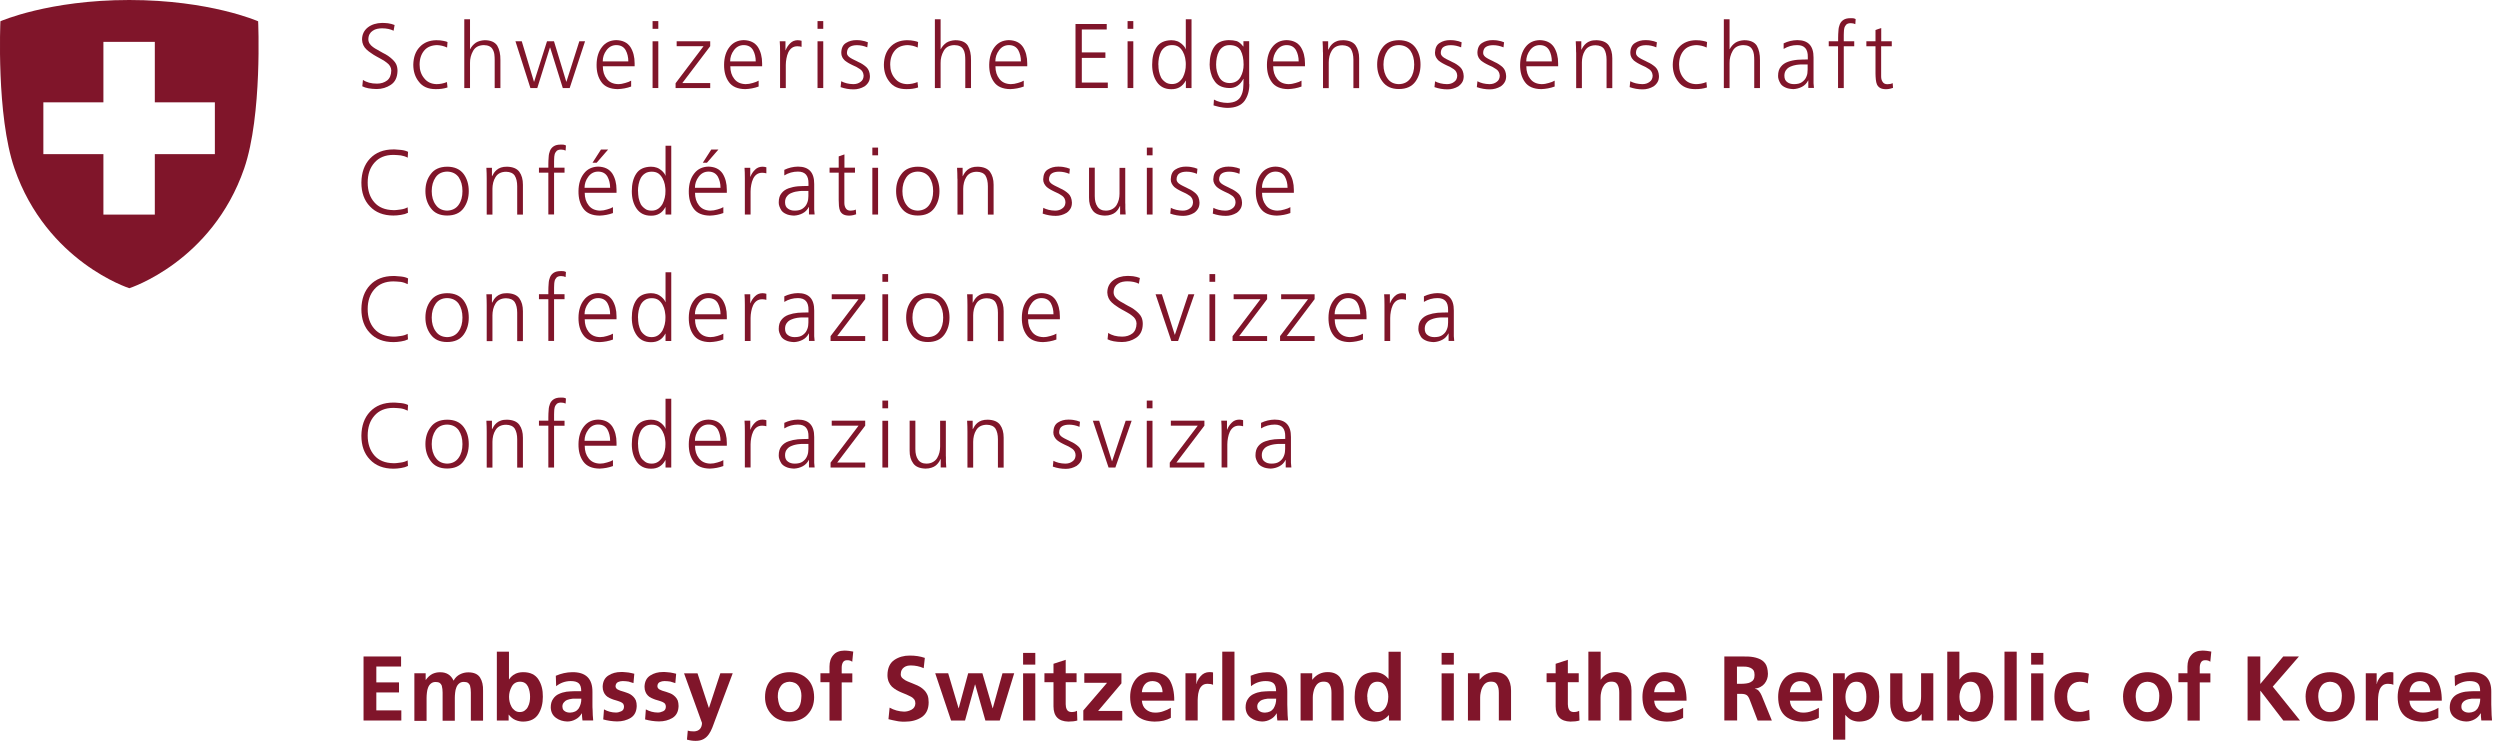 <svg width="301" height="90" viewBox="0 0 301 90" fill="none" xmlns="http://www.w3.org/2000/svg">
<g clip-path="url(#clip0_35_32)">
<path d="M25.87 18.56H18.64V25.84H12.45V18.56H5.22V12.32H12.45V5.04H18.64V12.32H25.87V18.56ZM31.07 2.56C31.07 2.56 25.27 0 15.56 0C5.85 0 0.05 2.56 0.05 2.56C0.05 2.56 -0.47 13.88 1.74 20.28C5.63 31.54 15.57 34.7 15.57 34.7C15.57 34.7 25.51 31.54 29.4 20.28C31.6 13.88 31.08 2.55 31.08 2.55" fill="#80152A"/>
<path d="M43.7 9.62C44.13 9.92 44.69 10.07 45.39 10.07C45.87 10.07 46.28 9.94 46.62 9.68C46.93 9.43 47.1 9.03 47.11 8.49C47.1 8.11 46.91 7.79 46.56 7.54C46.48 7.47 46.39 7.41 46.3 7.35C46.21 7.29 46.11 7.23 46 7.17C45.9 7.11 45.79 7.05 45.68 6.99L45.35 6.81C45.24 6.75 45.13 6.69 45.02 6.62C44.91 6.55 44.81 6.48 44.71 6.41C44.61 6.34 44.51 6.27 44.41 6.2C44.31 6.13 44.22 6.05 44.14 5.97C43.79 5.65 43.61 5.25 43.59 4.77C43.59 4.14 43.84 3.65 44.3 3.29C44.75 2.95 45.32 2.77 46.01 2.76C46.11 2.76 46.22 2.76 46.33 2.77C46.44 2.77 46.57 2.79 46.71 2.8C46.99 2.84 47.26 2.91 47.51 3.01L47.39 3.7C47.01 3.51 46.55 3.41 46 3.41C45.82 3.41 45.62 3.43 45.42 3.47C45.22 3.51 45.04 3.59 44.88 3.7C44.72 3.8 44.59 3.94 44.5 4.1C44.4 4.28 44.35 4.5 44.35 4.74C44.35 4.92 44.4 5.09 44.5 5.25C44.59 5.4 44.73 5.53 44.9 5.66C45.06 5.78 45.25 5.9 45.47 6.01C45.57 6.07 45.68 6.13 45.78 6.19C45.89 6.25 45.99 6.31 46.1 6.37C46.58 6.6 46.98 6.88 47.31 7.21C47.39 7.29 47.47 7.38 47.54 7.47C47.61 7.57 47.67 7.67 47.72 7.78C47.81 7.99 47.86 8.25 47.86 8.54C47.84 9.31 47.58 9.86 47.06 10.21C46.55 10.55 45.98 10.72 45.35 10.72C44.6 10.71 44.02 10.6 43.62 10.39L43.7 9.61V9.62Z" fill="#80152A"/>
<path d="M53.82 5.72C53.44 5.54 53.04 5.45 52.62 5.43C51.95 5.45 51.43 5.66 51.08 6.08C50.71 6.52 50.52 7.08 50.52 7.78C50.52 8.43 50.7 8.98 51.07 9.42C51.43 9.88 51.92 10.11 52.55 10.13C52.97 10.13 53.39 10.05 53.81 9.88L53.88 10.53C53.43 10.68 52.95 10.74 52.44 10.73C51.54 10.73 50.87 10.43 50.43 9.84C49.98 9.28 49.76 8.6 49.76 7.79C49.78 6.89 50.03 6.18 50.53 5.66C51.02 5.13 51.68 4.86 52.52 4.84C52.88 4.84 53.16 4.87 53.38 4.92C53.49 4.94 53.59 4.96 53.69 4.99C53.73 5 53.76 5.02 53.8 5.03C53.83 5.04 53.86 5.05 53.88 5.07L53.83 5.73L53.82 5.72Z" fill="#80152A"/>
<path d="M55.9 2.32H56.59V5.92H56.61C56.76 5.62 56.98 5.36 57.29 5.14C57.58 4.96 57.94 4.86 58.35 4.84C59.09 4.84 59.59 5.07 59.87 5.5C60.13 5.95 60.26 6.53 60.25 7.23V10.6H59.56V7.24C59.56 7.11 59.56 6.99 59.55 6.88C59.55 6.76 59.53 6.65 59.52 6.54C59.51 6.44 59.48 6.34 59.45 6.24C59.42 6.14 59.38 6.06 59.33 5.97C59.16 5.62 58.79 5.44 58.24 5.43C57.63 5.45 57.21 5.68 56.96 6.13C56.7 6.59 56.58 7.08 56.59 7.59V10.6H55.9V2.32Z" fill="#80152A"/>
<path d="M68.59 10.6H67.76L66.24 5.73H66.21L64.69 10.6H63.86L62.06 4.97H62.82L64.29 9.84H64.31L65.86 4.97H66.7L68.18 9.84H68.2L69.75 4.97H70.44L68.59 10.6Z" fill="#80152A"/>
<path d="M75.65 7.39C75.65 6.88 75.54 6.43 75.33 6.04C75.1 5.64 74.73 5.44 74.22 5.43C73.72 5.43 73.32 5.64 73.02 6.05C72.72 6.45 72.57 6.9 72.57 7.39H75.64H75.65ZM75.99 10.42C75.47 10.61 74.93 10.71 74.37 10.73C73.46 10.72 72.8 10.43 72.41 9.88C72.01 9.33 71.82 8.64 71.83 7.78C71.84 6.9 72.06 6.19 72.49 5.65C72.9 5.12 73.47 4.85 74.19 4.83C74.97 4.85 75.53 5.12 75.9 5.66C76.24 6.2 76.41 6.85 76.41 7.63V7.98H72.58C72.58 8.6 72.74 9.1 73.05 9.49C73.36 9.9 73.81 10.11 74.42 10.13C74.71 10.13 74.99 10.08 75.28 9.99C75.43 9.95 75.56 9.91 75.68 9.86C75.8 9.81 75.91 9.76 75.99 9.71V10.42Z" fill="#80152A"/>
<path d="M78.57 10.6H79.26V4.97H78.57V10.6ZM78.57 3.47H79.26V2.54H78.57V3.47Z" fill="#80152A"/>
<path d="M81.34 10.02L84.71 5.56H81.47V4.97H85.51V5.56L82.15 10H85.51V10.6H81.34V10.02Z" fill="#80152A"/>
<path d="M90.99 7.39C90.99 6.88 90.88 6.43 90.67 6.04C90.44 5.64 90.07 5.44 89.56 5.43C89.06 5.43 88.66 5.64 88.36 6.05C88.06 6.45 87.91 6.9 87.91 7.39H90.98H90.99ZM91.34 10.42C90.82 10.61 90.28 10.71 89.72 10.73C88.81 10.72 88.15 10.43 87.76 9.88C87.36 9.33 87.17 8.64 87.18 7.78C87.19 6.9 87.41 6.19 87.84 5.65C88.25 5.12 88.82 4.85 89.54 4.83C90.32 4.85 90.88 5.12 91.25 5.66C91.59 6.2 91.76 6.85 91.76 7.63V7.98H87.93C87.93 8.6 88.09 9.1 88.4 9.49C88.71 9.9 89.16 10.11 89.77 10.13C90.05 10.13 90.34 10.08 90.63 9.99C90.78 9.95 90.91 9.91 91.03 9.86C91.15 9.81 91.26 9.76 91.34 9.71V10.42Z" fill="#80152A"/>
<path d="M93.92 6.23C93.92 5.97 93.92 5.74 93.91 5.53C93.91 5.32 93.89 5.14 93.88 4.97H94.57V6.05H94.59C94.72 5.71 94.91 5.43 95.15 5.2C95.38 4.97 95.67 4.85 96.03 4.84C96.2 4.84 96.37 4.87 96.51 4.91V5.64C96.36 5.6 96.19 5.57 96.01 5.57C95.74 5.57 95.52 5.64 95.34 5.77C95.16 5.9 95.02 6.08 94.91 6.31C94.81 6.54 94.73 6.78 94.69 7.03C94.64 7.29 94.61 7.55 94.61 7.82V10.6H93.92V6.23Z" fill="#80152A"/>
<path d="M98.43 10.6H99.12V4.97H98.43V10.6ZM98.43 3.47H99.12V2.54H98.43V3.47Z" fill="#80152A"/>
<path d="M101.28 9.78C101.7 10 102.18 10.12 102.74 10.13C103.09 10.13 103.38 10.04 103.62 9.85C103.85 9.69 103.97 9.45 103.98 9.12C103.96 8.78 103.83 8.52 103.57 8.34C103.3 8.15 102.99 7.98 102.64 7.84C102.56 7.8 102.48 7.76 102.4 7.72L102.16 7.59C102.02 7.51 101.88 7.41 101.72 7.29C101.66 7.23 101.6 7.17 101.55 7.1C101.49 7.03 101.45 6.96 101.41 6.88C101.33 6.73 101.29 6.56 101.29 6.36C101.3 5.79 101.49 5.39 101.86 5.17C102.22 4.94 102.64 4.83 103.11 4.83C103.19 4.83 103.28 4.83 103.39 4.84C103.5 4.84 103.61 4.86 103.73 4.88C104 4.92 104.25 4.99 104.49 5.09L104.42 5.7C104.01 5.53 103.6 5.44 103.18 5.44C102.81 5.44 102.53 5.51 102.32 5.64C102.2 5.71 102.12 5.81 102.07 5.92C102.01 6.05 101.97 6.2 101.97 6.38C101.97 6.5 102.01 6.61 102.09 6.71C102.16 6.81 102.27 6.89 102.41 6.98C102.48 7.02 102.55 7.05 102.62 7.1C102.7 7.14 102.78 7.18 102.86 7.22C102.94 7.26 103.02 7.29 103.11 7.34C103.19 7.38 103.28 7.42 103.36 7.47C103.71 7.62 104.03 7.83 104.32 8.09C104.58 8.34 104.72 8.7 104.74 9.16C104.74 9.46 104.68 9.71 104.56 9.9C104.44 10.1 104.29 10.26 104.09 10.4C103.68 10.64 103.24 10.76 102.78 10.76C102.24 10.76 101.72 10.67 101.21 10.49L101.28 9.81V9.78Z" fill="#80152A"/>
<path d="M110.48 5.72C110.1 5.54 109.7 5.45 109.28 5.43C108.61 5.45 108.09 5.66 107.74 6.08C107.37 6.52 107.18 7.08 107.18 7.78C107.18 8.43 107.36 8.98 107.73 9.42C108.09 9.88 108.58 10.11 109.21 10.13C109.63 10.13 110.05 10.05 110.47 9.88L110.54 10.53C110.09 10.68 109.61 10.74 109.1 10.73C108.2 10.73 107.53 10.43 107.09 9.84C106.64 9.28 106.42 8.6 106.42 7.79C106.44 6.89 106.69 6.18 107.19 5.66C107.68 5.13 108.34 4.86 109.18 4.84C109.54 4.84 109.82 4.87 110.04 4.92C110.15 4.94 110.25 4.96 110.35 4.99C110.39 5 110.42 5.02 110.46 5.03C110.49 5.04 110.52 5.05 110.54 5.07L110.49 5.73L110.48 5.72Z" fill="#80152A"/>
<path d="M112.56 2.32H113.25V5.92H113.27C113.42 5.62 113.64 5.36 113.95 5.14C114.24 4.96 114.6 4.86 115.01 4.84C115.75 4.84 116.26 5.07 116.53 5.5C116.79 5.95 116.92 6.53 116.91 7.23V10.6H116.22V7.24C116.22 7.11 116.22 6.99 116.21 6.88C116.21 6.76 116.19 6.65 116.18 6.54C116.16 6.44 116.14 6.34 116.11 6.24C116.08 6.14 116.04 6.06 115.99 5.97C115.82 5.62 115.45 5.44 114.9 5.43C114.29 5.45 113.87 5.68 113.62 6.13C113.36 6.59 113.24 7.08 113.25 7.59V10.6H112.56V2.32Z" fill="#80152A"/>
<path d="M122.92 7.39C122.92 6.88 122.81 6.43 122.6 6.04C122.37 5.64 122 5.44 121.49 5.43C120.99 5.43 120.59 5.64 120.29 6.05C119.99 6.45 119.84 6.9 119.84 7.39H122.91H122.92ZM123.26 10.42C122.74 10.61 122.2 10.71 121.64 10.73C120.73 10.72 120.07 10.43 119.68 9.88C119.28 9.33 119.09 8.64 119.1 7.78C119.12 6.9 119.34 6.19 119.76 5.65C120.17 5.12 120.74 4.85 121.46 4.83C122.24 4.85 122.8 5.12 123.17 5.66C123.51 6.2 123.68 6.85 123.68 7.63V7.98H119.85C119.85 8.6 120.01 9.1 120.32 9.49C120.63 9.9 121.08 10.11 121.69 10.13C121.97 10.13 122.26 10.08 122.55 9.99C122.7 9.95 122.83 9.91 122.95 9.86C123.07 9.81 123.18 9.76 123.26 9.71V10.42Z" fill="#80152A"/>
<path d="M129.49 2.89H133.25V3.55H130.25V6.31H133.09V6.97H130.25V9.94H133.38V10.6H129.49V2.89Z" fill="#80152A"/>
<path d="M135.76 10.6H136.45V4.97H135.76V10.6ZM135.76 3.47H136.45V2.54H135.76V3.47Z" fill="#80152A"/>
<path d="M139.47 7.78C139.47 8.06 139.49 8.33 139.54 8.58C139.6 8.87 139.69 9.13 139.8 9.35C139.92 9.56 140.1 9.74 140.31 9.89C140.51 10.04 140.78 10.12 141.11 10.12C141.42 10.12 141.68 10.04 141.9 9.89C142.1 9.75 142.27 9.56 142.41 9.33C142.66 8.84 142.78 8.32 142.77 7.77C142.77 7.64 142.77 7.5 142.75 7.37C142.74 7.23 142.72 7.1 142.69 6.96C142.64 6.7 142.54 6.45 142.41 6.21C142.27 5.96 142.1 5.77 141.91 5.64C141.7 5.5 141.43 5.43 141.12 5.43C140.81 5.43 140.52 5.5 140.32 5.64C140.11 5.77 139.94 5.95 139.8 6.19C139.68 6.41 139.6 6.66 139.54 6.94C139.51 7.08 139.49 7.22 139.48 7.36C139.47 7.5 139.46 7.64 139.46 7.78M143.47 10.6H142.78V9.71H142.76C142.39 10.41 141.81 10.75 141.02 10.74C140.26 10.74 139.69 10.45 139.3 9.89C138.91 9.33 138.72 8.63 138.72 7.79C138.72 6.93 138.89 6.22 139.26 5.67C139.62 5.13 140.21 4.86 141.02 4.84C141.28 4.84 141.52 4.88 141.74 4.96C141.84 5 141.94 5.04 142.02 5.1C142.1 5.16 142.19 5.21 142.26 5.27C142.55 5.52 142.71 5.74 142.75 5.92H142.77V2.32H143.46V10.6H143.47Z" fill="#80152A"/>
<path d="M146.42 7.78C146.42 8.35 146.54 8.85 146.79 9.29C147.05 9.75 147.46 9.99 148.03 10C148.65 10 149.09 9.75 149.36 9.27C149.61 8.82 149.73 8.33 149.73 7.78C149.73 7.09 149.61 6.53 149.38 6.09C149.14 5.66 148.7 5.44 148.07 5.43C147.74 5.43 147.47 5.5 147.27 5.64C147.06 5.77 146.89 5.95 146.76 6.19C146.64 6.41 146.56 6.66 146.5 6.94C146.47 7.08 146.45 7.22 146.44 7.36C146.43 7.5 146.42 7.64 146.42 7.78ZM150.42 10.14C150.42 10.94 150.23 11.6 149.84 12.15C149.43 12.7 148.75 12.98 147.8 12.99C147.62 12.99 147.44 12.97 147.27 12.95C147.1 12.93 146.94 12.9 146.79 12.87C146.64 12.83 146.51 12.8 146.4 12.77C146.29 12.74 146.19 12.72 146.11 12.69L146.16 11.99C146.62 12.25 147.17 12.38 147.8 12.39C148.25 12.37 148.6 12.29 148.85 12.15C149.11 12 149.31 11.8 149.43 11.53C149.57 11.26 149.65 10.95 149.68 10.62C149.7 10.45 149.71 10.27 149.71 10.08C149.71 9.89 149.72 9.7 149.72 9.5H149.7C149.3 10.25 148.74 10.62 148 10.6C147.12 10.58 146.51 10.26 146.16 9.65C146.06 9.51 145.99 9.37 145.92 9.21C145.86 9.06 145.81 8.9 145.77 8.74C145.68 8.42 145.64 8.1 145.64 7.78C145.64 6.92 145.81 6.21 146.18 5.66C146.54 5.12 147.13 4.85 147.94 4.83C148.3 4.83 148.62 4.87 148.91 4.95C149.17 5.05 149.43 5.26 149.69 5.6H149.71V4.96H150.4V10.13L150.42 10.14Z" fill="#80152A"/>
<path d="M156.36 7.39C156.36 6.88 156.25 6.43 156.04 6.04C155.8 5.64 155.44 5.44 154.93 5.43C154.43 5.43 154.03 5.64 153.73 6.05C153.43 6.45 153.28 6.9 153.28 7.39H156.35H156.36ZM156.7 10.42C156.18 10.61 155.64 10.71 155.08 10.73C154.17 10.72 153.51 10.43 153.12 9.88C152.72 9.33 152.53 8.64 152.54 7.78C152.55 6.9 152.77 6.19 153.2 5.65C153.61 5.12 154.18 4.85 154.9 4.83C155.68 4.85 156.24 5.12 156.61 5.66C156.95 6.2 157.12 6.85 157.12 7.63V7.98H153.29C153.29 8.6 153.45 9.1 153.76 9.49C154.07 9.9 154.52 10.11 155.13 10.13C155.42 10.13 155.7 10.08 155.99 9.99C156.13 9.95 156.27 9.91 156.39 9.86C156.51 9.81 156.62 9.76 156.7 9.71V10.42Z" fill="#80152A"/>
<path d="M159.28 6.29C159.28 6.08 159.28 5.86 159.27 5.64C159.27 5.42 159.25 5.19 159.24 4.97H159.91V5.98H159.93C160 5.85 160.07 5.72 160.16 5.58C160.25 5.45 160.36 5.33 160.49 5.22C160.63 5.1 160.8 5.01 161 4.94C161.2 4.87 161.45 4.84 161.73 4.84C162.42 4.86 162.92 5.06 163.21 5.46C163.49 5.86 163.64 6.37 163.64 7.01V10.61H162.95V7.19C162.95 6.66 162.85 6.23 162.66 5.91C162.46 5.62 162.11 5.46 161.63 5.45C161.03 5.45 160.59 5.68 160.34 6.11C160.22 6.3 160.13 6.52 160.07 6.76C160.01 7.02 159.98 7.26 159.98 7.5V10.61H159.29V6.3L159.28 6.29Z" fill="#80152A"/>
<path d="M166.57 7.78C166.57 8.45 166.73 9 167.05 9.44C167.36 9.89 167.81 10.12 168.42 10.13C169.03 10.12 169.5 9.88 169.81 9.44C170.12 9.01 170.27 8.46 170.27 7.78C170.27 7.1 170.12 6.56 169.81 6.1C169.49 5.67 169.03 5.44 168.42 5.43C167.81 5.44 167.36 5.67 167.05 6.1C166.73 6.56 166.57 7.12 166.57 7.78ZM165.81 7.78C165.81 6.97 166.02 6.29 166.45 5.73C166.87 5.15 167.53 4.85 168.42 4.84C169.32 4.84 169.98 5.14 170.42 5.73C170.83 6.3 171.03 6.98 171.03 7.78C171.03 8.58 170.83 9.24 170.42 9.82C169.99 10.42 169.32 10.72 168.42 10.72C167.53 10.72 166.88 10.41 166.45 9.82C166.02 9.25 165.81 8.57 165.81 7.78Z" fill="#80152A"/>
<path d="M172.75 9.78C173.17 10 173.65 10.12 174.21 10.13C174.56 10.13 174.85 10.04 175.09 9.85C175.32 9.69 175.44 9.45 175.45 9.12C175.44 8.78 175.3 8.52 175.05 8.34C174.78 8.15 174.47 7.98 174.12 7.84C174.04 7.8 173.96 7.76 173.88 7.72L173.64 7.59C173.5 7.51 173.35 7.41 173.2 7.29C173.14 7.23 173.08 7.17 173.03 7.1C172.98 7.03 172.93 6.96 172.89 6.88C172.81 6.73 172.77 6.56 172.77 6.36C172.79 5.79 172.97 5.39 173.34 5.17C173.7 4.94 174.11 4.83 174.59 4.83C174.67 4.83 174.76 4.83 174.87 4.84C174.98 4.84 175.09 4.86 175.22 4.88C175.49 4.92 175.74 4.99 175.98 5.09L175.92 5.7C175.51 5.53 175.1 5.44 174.68 5.44C174.31 5.44 174.03 5.51 173.82 5.64C173.7 5.71 173.62 5.81 173.57 5.92C173.5 6.05 173.47 6.2 173.47 6.38C173.47 6.5 173.51 6.61 173.59 6.71C173.66 6.81 173.77 6.89 173.91 6.98C173.98 7.02 174.05 7.05 174.12 7.1C174.2 7.14 174.28 7.18 174.36 7.22C174.44 7.26 174.52 7.29 174.61 7.34C174.69 7.38 174.78 7.42 174.86 7.47C175.21 7.62 175.53 7.83 175.81 8.09C176.07 8.34 176.21 8.7 176.23 9.16C176.23 9.46 176.17 9.71 176.05 9.9C175.93 10.1 175.77 10.26 175.58 10.4C175.17 10.64 174.74 10.76 174.28 10.76C173.74 10.76 173.22 10.67 172.71 10.49L172.78 9.81L172.75 9.78Z" fill="#80152A"/>
<path d="M177.87 9.78C178.29 10 178.77 10.12 179.33 10.13C179.68 10.13 179.97 10.04 180.21 9.85C180.44 9.69 180.56 9.45 180.57 9.12C180.55 8.78 180.42 8.52 180.16 8.34C179.89 8.15 179.58 7.98 179.23 7.84C179.15 7.8 179.07 7.76 178.99 7.72L178.75 7.59C178.61 7.51 178.47 7.41 178.31 7.29C178.25 7.23 178.19 7.17 178.14 7.1C178.08 7.03 178.04 6.96 178 6.88C177.92 6.73 177.88 6.56 177.88 6.36C177.89 5.79 178.08 5.39 178.45 5.17C178.81 4.94 179.23 4.83 179.7 4.83C179.78 4.83 179.87 4.83 179.98 4.84C180.09 4.84 180.2 4.86 180.33 4.88C180.6 4.92 180.85 4.99 181.09 5.09L181.02 5.7C180.61 5.53 180.2 5.44 179.78 5.44C179.41 5.44 179.13 5.51 178.92 5.64C178.8 5.71 178.72 5.81 178.67 5.92C178.6 6.05 178.57 6.2 178.57 6.38C178.57 6.5 178.61 6.61 178.69 6.71C178.76 6.81 178.87 6.89 179.01 6.98C179.08 7.02 179.15 7.05 179.22 7.1C179.3 7.14 179.38 7.18 179.46 7.22C179.54 7.26 179.62 7.29 179.71 7.34C179.79 7.38 179.88 7.42 179.96 7.47C180.31 7.62 180.63 7.83 180.92 8.09C181.18 8.34 181.32 8.7 181.34 9.16C181.34 9.46 181.28 9.71 181.16 9.9C181.04 10.1 180.89 10.26 180.69 10.4C180.28 10.64 179.84 10.76 179.38 10.76C178.84 10.76 178.32 10.67 177.81 10.49L177.88 9.81L177.87 9.78Z" fill="#80152A"/>
<path d="M186.84 7.39C186.84 6.88 186.73 6.43 186.52 6.04C186.28 5.64 185.92 5.44 185.41 5.43C184.91 5.43 184.51 5.64 184.21 6.05C183.91 6.45 183.76 6.9 183.76 7.39H186.83H186.84ZM187.18 10.42C186.66 10.61 186.12 10.71 185.56 10.73C184.65 10.72 183.99 10.43 183.6 9.88C183.2 9.33 183.01 8.64 183.02 7.78C183.04 6.9 183.26 6.19 183.68 5.65C184.09 5.12 184.66 4.85 185.38 4.83C186.16 4.85 186.72 5.12 187.09 5.66C187.43 6.2 187.6 6.85 187.6 7.63V7.98H183.77C183.77 8.6 183.93 9.1 184.24 9.49C184.55 9.9 185 10.11 185.61 10.13C185.9 10.13 186.18 10.08 186.47 9.99C186.62 9.95 186.75 9.91 186.87 9.86C186.99 9.81 187.1 9.76 187.18 9.71V10.42Z" fill="#80152A"/>
<path d="M189.76 6.29C189.76 6.08 189.76 5.86 189.75 5.64C189.75 5.42 189.73 5.19 189.72 4.97H190.39V5.98H190.41C190.47 5.85 190.55 5.72 190.64 5.58C190.73 5.45 190.84 5.33 190.97 5.22C191.11 5.1 191.28 5.01 191.48 4.94C191.68 4.87 191.93 4.84 192.21 4.84C192.9 4.86 193.4 5.06 193.69 5.46C193.97 5.86 194.12 6.37 194.12 7.01V10.61H193.43V7.19C193.43 6.66 193.33 6.23 193.14 5.91C192.94 5.62 192.59 5.46 192.11 5.45C191.51 5.45 191.07 5.68 190.82 6.11C190.7 6.3 190.61 6.52 190.55 6.76C190.49 7.02 190.46 7.26 190.46 7.5V10.61H189.77V6.3L189.76 6.29Z" fill="#80152A"/>
<path d="M196.28 9.78C196.7 10 197.18 10.12 197.74 10.13C198.09 10.13 198.38 10.04 198.62 9.85C198.85 9.69 198.97 9.45 198.98 9.12C198.96 8.78 198.83 8.52 198.57 8.34C198.3 8.15 197.99 7.98 197.64 7.84C197.56 7.8 197.48 7.76 197.4 7.72L197.16 7.59C197.02 7.51 196.88 7.41 196.72 7.29C196.66 7.23 196.6 7.17 196.55 7.1C196.49 7.03 196.45 6.96 196.41 6.88C196.33 6.73 196.29 6.56 196.29 6.36C196.3 5.79 196.49 5.39 196.86 5.17C197.22 4.94 197.64 4.83 198.11 4.83C198.19 4.83 198.28 4.83 198.39 4.84C198.5 4.84 198.61 4.86 198.73 4.88C199 4.92 199.25 4.99 199.49 5.09L199.42 5.7C199.01 5.53 198.6 5.44 198.18 5.44C197.81 5.44 197.53 5.51 197.32 5.64C197.2 5.71 197.12 5.81 197.07 5.92C197 6.05 196.97 6.2 196.97 6.38C196.97 6.5 197.01 6.61 197.09 6.71C197.16 6.81 197.27 6.89 197.41 6.98C197.48 7.02 197.55 7.05 197.62 7.1C197.7 7.14 197.78 7.18 197.86 7.22C197.94 7.26 198.02 7.29 198.11 7.34C198.19 7.38 198.28 7.42 198.36 7.47C198.71 7.62 199.03 7.83 199.32 8.09C199.58 8.34 199.72 8.7 199.74 9.16C199.74 9.46 199.68 9.71 199.56 9.9C199.44 10.1 199.29 10.26 199.09 10.4C198.68 10.64 198.24 10.76 197.78 10.76C197.24 10.76 196.72 10.67 196.21 10.49L196.28 9.81V9.78Z" fill="#80152A"/>
<path d="M205.47 5.72C205.09 5.54 204.69 5.45 204.27 5.43C203.6 5.45 203.08 5.66 202.72 6.08C202.35 6.52 202.16 7.08 202.16 7.78C202.16 8.43 202.34 8.98 202.71 9.42C203.07 9.88 203.56 10.11 204.19 10.13C204.61 10.13 205.03 10.05 205.45 9.88L205.52 10.53C205.07 10.68 204.59 10.74 204.08 10.73C203.18 10.73 202.51 10.43 202.07 9.84C201.62 9.28 201.4 8.6 201.4 7.79C201.42 6.89 201.67 6.18 202.17 5.66C202.66 5.13 203.33 4.86 204.17 4.84C204.53 4.84 204.81 4.87 205.03 4.92C205.14 4.94 205.24 4.96 205.34 4.99C205.38 5 205.41 5.02 205.45 5.03C205.48 5.04 205.51 5.05 205.53 5.07L205.48 5.73L205.47 5.72Z" fill="#80152A"/>
<path d="M207.55 2.32H208.24V5.92H208.26C208.41 5.62 208.63 5.36 208.94 5.14C209.23 4.96 209.59 4.86 210 4.84C210.74 4.84 211.24 5.07 211.52 5.5C211.78 5.95 211.91 6.53 211.9 7.23V10.6H211.21V7.24C211.21 7.11 211.21 6.99 211.2 6.88C211.2 6.76 211.18 6.65 211.17 6.54C211.15 6.44 211.13 6.34 211.1 6.24C211.07 6.14 211.03 6.06 210.98 5.97C210.8 5.62 210.44 5.44 209.89 5.43C209.28 5.45 208.86 5.68 208.61 6.13C208.35 6.59 208.23 7.08 208.24 7.59V10.6H207.55V2.32Z" fill="#80152A"/>
<path d="M217.65 7.76H217.45C217.3 7.76 217.16 7.76 217 7.76C216.85 7.76 216.7 7.76 216.55 7.78C216.39 7.79 216.24 7.82 216.1 7.85C215.96 7.88 215.82 7.92 215.7 7.97C215.44 8.06 215.23 8.19 215.09 8.38C214.92 8.57 214.84 8.82 214.84 9.12C214.84 9.48 214.96 9.74 215.19 9.89C215.4 10.05 215.67 10.13 216 10.13C216.41 10.13 216.73 10.05 216.95 9.89C217.18 9.73 217.34 9.55 217.44 9.34C217.56 9.1 217.62 8.87 217.62 8.67C217.62 8.55 217.63 8.45 217.64 8.36C217.64 8.27 217.64 8.19 217.64 8.11V7.77L217.65 7.76ZM217.72 9.69H217.7C217.53 10.02 217.29 10.28 216.96 10.45C216.64 10.62 216.29 10.71 215.92 10.73C215.52 10.71 215.21 10.65 214.98 10.54C214.74 10.44 214.55 10.3 214.41 10.12C214.18 9.75 214.07 9.43 214.08 9.14C214.08 8.67 214.19 8.3 214.42 8.03C214.63 7.76 214.91 7.57 215.27 7.44C215.44 7.38 215.61 7.33 215.8 7.29C215.99 7.25 216.18 7.22 216.39 7.2C216.78 7.18 217.16 7.16 217.53 7.16H217.66V6.87C217.68 5.91 217.26 5.43 216.39 5.43C215.8 5.43 215.26 5.58 214.75 5.89V5.22C215.27 4.97 215.82 4.84 216.39 4.83C217.7 4.83 218.36 5.52 218.35 6.93V9.41C218.35 9.62 218.35 9.83 218.35 10.02C218.36 10.22 218.38 10.41 218.4 10.59H217.72V9.68V9.69Z" fill="#80152A"/>
<path d="M221.31 5.57H220.18V4.97H221.31V4.56C221.31 4.41 221.31 4.27 221.32 4.12C221.32 3.97 221.34 3.83 221.35 3.68C221.36 3.4 221.42 3.15 221.51 2.93C221.61 2.69 221.76 2.52 221.96 2.39C222.16 2.26 222.43 2.19 222.78 2.19H222.95C223.02 2.19 223.08 2.19 223.14 2.2C223.26 2.22 223.36 2.26 223.42 2.3L223.38 2.91C223.22 2.83 223.04 2.79 222.83 2.79C222.61 2.79 222.44 2.84 222.31 2.94C222.19 3.07 222.1 3.21 222.06 3.37C222.02 3.54 222 3.72 222 3.91C222 4.01 221.99 4.11 221.99 4.21V4.97H223.25V5.57H221.99V10.6H221.3V5.57H221.31Z" fill="#80152A"/>
<path d="M227.76 5.57H226.49V9.21C226.49 9.47 226.55 9.69 226.67 9.86C226.78 10.04 226.97 10.14 227.24 10.14C227.49 10.14 227.7 10.1 227.88 10.01L227.92 10.58C227.85 10.61 227.74 10.64 227.58 10.68C227.41 10.72 227.24 10.74 227.08 10.74C226.79 10.74 226.55 10.69 226.37 10.59C226.21 10.5 226.08 10.36 225.99 10.18C225.92 10.01 225.87 9.81 225.85 9.58C225.83 9.36 225.81 9.12 225.81 8.86V5.57H224.71V4.97H225.81V3.61L226.5 3.37V4.97H227.77V5.57H227.76Z" fill="#80152A"/>
<path d="M49.08 18.98C48.84 18.85 48.56 18.76 48.26 18.71C48.1 18.69 47.95 18.68 47.8 18.67C47.65 18.66 47.51 18.65 47.37 18.65C46.38 18.65 45.62 18.97 45.08 19.59C44.54 20.2 44.27 21 44.27 21.98C44.27 22.96 44.54 23.76 45.07 24.36C45.6 24.97 46.36 25.28 47.37 25.3C47.5 25.3 47.64 25.3 47.79 25.28C47.94 25.27 48.09 25.25 48.26 25.22C48.57 25.18 48.84 25.09 49.08 24.96L49.12 25.62C49 25.68 48.87 25.73 48.74 25.77C48.6 25.81 48.45 25.84 48.28 25.87C48.11 25.9 47.95 25.92 47.8 25.93C47.65 25.94 47.5 25.95 47.37 25.95C46.16 25.95 45.21 25.57 44.54 24.85C43.85 24.14 43.51 23.18 43.51 21.97C43.53 20.77 43.87 19.81 44.55 19.09C45.24 18.36 46.18 17.99 47.37 17.99C47.49 17.99 47.63 17.99 47.78 18.01C47.93 18.02 48.1 18.03 48.28 18.05C48.64 18.09 48.92 18.17 49.13 18.28L49.09 18.98H49.08Z" fill="#80152A"/>
<path d="M51.98 23.01C51.98 23.68 52.14 24.23 52.46 24.66C52.77 25.11 53.22 25.34 53.83 25.36C54.44 25.34 54.91 25.11 55.22 24.66C55.53 24.23 55.68 23.68 55.68 23.01C55.68 22.34 55.53 21.79 55.22 21.33C54.9 20.9 54.44 20.67 53.83 20.66C53.22 20.68 52.77 20.9 52.46 21.33C52.14 21.79 51.98 22.35 51.98 23.01ZM51.22 23.01C51.22 22.2 51.43 21.52 51.86 20.96C52.28 20.38 52.94 20.08 53.83 20.07C54.73 20.07 55.39 20.37 55.83 20.96C56.24 21.53 56.44 22.21 56.44 23.01C56.44 23.81 56.24 24.47 55.83 25.05C55.4 25.65 54.73 25.95 53.83 25.95C52.94 25.95 52.29 25.64 51.86 25.05C51.43 24.48 51.22 23.8 51.22 23.01Z" fill="#80152A"/>
<path d="M58.6 21.52C58.6 21.31 58.6 21.09 58.59 20.87C58.59 20.65 58.57 20.42 58.56 20.2H59.23V21.21H59.25C59.32 21.08 59.39 20.95 59.48 20.81C59.57 20.68 59.68 20.56 59.81 20.45C59.95 20.33 60.12 20.24 60.32 20.17C60.52 20.1 60.77 20.07 61.05 20.07C61.74 20.09 62.24 20.29 62.53 20.69C62.82 21.09 62.96 21.6 62.96 22.24V25.84H62.27V22.42C62.27 21.89 62.17 21.46 61.97 21.14C61.77 20.85 61.42 20.69 60.94 20.68C60.34 20.68 59.9 20.91 59.65 21.34C59.53 21.53 59.44 21.75 59.38 21.99C59.32 22.25 59.29 22.49 59.29 22.73V25.84H58.6V21.53V21.52Z" fill="#80152A"/>
<path d="M66.02 20.79H64.89V20.19H66.02V19.78C66.02 19.63 66.02 19.49 66.03 19.34C66.03 19.19 66.05 19.05 66.06 18.9C66.07 18.62 66.13 18.37 66.22 18.15C66.32 17.91 66.47 17.74 66.67 17.61C66.87 17.48 67.14 17.41 67.49 17.41H67.67C67.73 17.41 67.8 17.41 67.86 17.42C67.98 17.44 68.08 17.48 68.14 17.52L68.1 18.13C67.94 18.05 67.76 18.01 67.55 18.01C67.33 18.01 67.16 18.06 67.03 18.16C66.91 18.29 66.82 18.43 66.78 18.59C66.74 18.76 66.72 18.94 66.72 19.13C66.72 19.23 66.71 19.33 66.71 19.43V20.19H67.97V20.79H66.71V25.82H66.02V20.79Z" fill="#80152A"/>
<path d="M72.35 18H73.22L71.84 19.59H71.34L72.36 18H72.35ZM73.46 22.62C73.46 22.11 73.35 21.66 73.14 21.27C72.91 20.87 72.54 20.67 72.03 20.66C71.53 20.66 71.13 20.87 70.83 21.28C70.53 21.68 70.38 22.13 70.38 22.61H73.45L73.46 22.62ZM73.81 25.65C73.29 25.84 72.75 25.94 72.19 25.96C71.28 25.95 70.62 25.66 70.23 25.11C69.83 24.56 69.64 23.87 69.65 23.01C69.66 22.13 69.88 21.42 70.31 20.88C70.72 20.35 71.29 20.08 72.01 20.06C72.79 20.08 73.35 20.35 73.72 20.89C74.06 21.43 74.23 22.08 74.23 22.86V23.21H70.4C70.4 23.83 70.56 24.33 70.87 24.72C71.18 25.13 71.63 25.34 72.24 25.36C72.52 25.36 72.81 25.31 73.09 25.22C73.24 25.18 73.37 25.14 73.49 25.09C73.61 25.04 73.71 24.99 73.8 24.94V25.65H73.81Z" fill="#80152A"/>
<path d="M76.82 23.01C76.82 23.29 76.85 23.56 76.89 23.82C76.95 24.11 77.04 24.36 77.15 24.59C77.27 24.8 77.45 24.98 77.66 25.13C77.86 25.29 78.13 25.36 78.46 25.36C78.77 25.36 79.03 25.28 79.25 25.13C79.45 24.99 79.62 24.8 79.76 24.57C80.01 24.08 80.13 23.56 80.12 23.01C80.12 22.88 80.12 22.74 80.1 22.61C80.09 22.47 80.07 22.34 80.04 22.2C79.99 21.94 79.89 21.69 79.76 21.45C79.62 21.2 79.45 21.01 79.26 20.88C79.05 20.74 78.78 20.67 78.47 20.67C78.16 20.67 77.87 20.74 77.67 20.88C77.46 21.01 77.29 21.19 77.15 21.43C77.03 21.65 76.95 21.9 76.89 22.18C76.86 22.32 76.84 22.46 76.83 22.6C76.82 22.74 76.81 22.88 76.81 23.02M80.82 25.83H80.13V24.94H80.11C79.74 25.64 79.16 25.98 78.37 25.97C77.61 25.97 77.04 25.68 76.65 25.12C76.26 24.56 76.07 23.86 76.07 23.02C76.07 22.16 76.24 21.45 76.61 20.9C76.97 20.36 77.55 20.09 78.37 20.07C78.63 20.07 78.87 20.11 79.09 20.19C79.19 20.23 79.29 20.27 79.38 20.33C79.47 20.39 79.55 20.44 79.62 20.5C79.91 20.75 80.07 20.97 80.11 21.15H80.13V17.55H80.82V25.83Z" fill="#80152A"/>
<path d="M85.63 18H86.5L85.12 19.59H84.62L85.64 18H85.63ZM86.75 22.62C86.75 22.11 86.64 21.66 86.43 21.27C86.19 20.87 85.83 20.67 85.32 20.66C84.82 20.66 84.42 20.87 84.12 21.28C83.82 21.68 83.67 22.13 83.67 22.61H86.74L86.75 22.62ZM87.09 25.65C86.57 25.84 86.03 25.94 85.47 25.96C84.56 25.95 83.9 25.66 83.51 25.11C83.11 24.56 82.92 23.87 82.93 23.01C82.94 22.13 83.16 21.42 83.59 20.88C84 20.35 84.57 20.08 85.29 20.06C86.07 20.08 86.63 20.35 87 20.89C87.34 21.43 87.51 22.08 87.51 22.86V23.21H83.68C83.68 23.83 83.84 24.33 84.15 24.72C84.46 25.13 84.91 25.34 85.52 25.36C85.8 25.36 86.09 25.31 86.38 25.22C86.53 25.18 86.66 25.14 86.78 25.09C86.9 25.04 87.01 24.99 87.09 24.94V25.65Z" fill="#80152A"/>
<path d="M89.68 21.46C89.68 21.2 89.68 20.97 89.67 20.76C89.67 20.55 89.65 20.37 89.64 20.2H90.33V21.28H90.35C90.48 20.94 90.67 20.66 90.91 20.43C91.14 20.2 91.43 20.08 91.79 20.07C91.96 20.07 92.13 20.1 92.27 20.14V20.87C92.12 20.83 91.95 20.8 91.77 20.8C91.5 20.8 91.28 20.87 91.1 21C90.92 21.13 90.78 21.31 90.67 21.54C90.57 21.77 90.49 22.01 90.45 22.26C90.4 22.52 90.37 22.78 90.37 23.05V25.83H89.68V21.46Z" fill="#80152A"/>
<path d="M97.33 22.99H97.13C96.98 22.99 96.83 22.99 96.68 22.99C96.53 22.99 96.38 22.99 96.23 23.01C96.07 23.03 95.92 23.05 95.78 23.08C95.64 23.11 95.5 23.15 95.38 23.2C95.12 23.29 94.91 23.42 94.77 23.61C94.6 23.8 94.52 24.05 94.52 24.35C94.52 24.71 94.64 24.97 94.87 25.12C95.08 25.28 95.35 25.36 95.68 25.36C96.09 25.36 96.41 25.28 96.63 25.12C96.86 24.96 97.02 24.78 97.12 24.57C97.24 24.33 97.3 24.1 97.31 23.9C97.31 23.78 97.32 23.68 97.33 23.59C97.34 23.5 97.33 23.42 97.33 23.34V23V22.99ZM97.4 24.92H97.38C97.21 25.25 96.97 25.51 96.64 25.68C96.32 25.85 95.97 25.94 95.6 25.96C95.2 25.94 94.88 25.88 94.66 25.77C94.42 25.67 94.23 25.53 94.09 25.35C93.86 24.98 93.75 24.66 93.76 24.37C93.76 23.9 93.87 23.53 94.1 23.26C94.31 22.99 94.59 22.8 94.95 22.67C95.12 22.61 95.3 22.56 95.48 22.52C95.67 22.48 95.86 22.45 96.07 22.43C96.46 22.41 96.84 22.39 97.21 22.39H97.34V22.1C97.36 21.14 96.94 20.66 96.07 20.66C95.49 20.66 94.94 20.81 94.43 21.12V20.45C94.95 20.2 95.5 20.07 96.07 20.06C97.38 20.06 98.04 20.75 98.03 22.16V24.64C98.03 24.86 98.03 25.06 98.03 25.25C98.04 25.44 98.06 25.63 98.08 25.82H97.4V24.91V24.92Z" fill="#80152A"/>
<path d="M102.93 20.79H101.66V24.43C101.66 24.69 101.72 24.91 101.83 25.08C101.94 25.26 102.13 25.36 102.4 25.36C102.65 25.36 102.86 25.32 103.04 25.23L103.08 25.8C103.02 25.83 102.9 25.86 102.74 25.9C102.57 25.94 102.4 25.96 102.24 25.96C101.95 25.96 101.71 25.91 101.53 25.81C101.37 25.72 101.24 25.58 101.15 25.4C101.08 25.23 101.03 25.03 101.01 24.8C100.99 24.58 100.98 24.34 100.98 24.08V20.79H99.88V20.19H100.98V18.83L101.67 18.59V20.19H102.94V20.79H102.93Z" fill="#80152A"/>
<path d="M105.03 25.83H105.72V20.2H105.03V25.83ZM105.03 18.7H105.72V17.77H105.03V18.7Z" fill="#80152A"/>
<path d="M108.65 23.01C108.65 23.68 108.81 24.23 109.13 24.66C109.44 25.11 109.89 25.34 110.5 25.36C111.11 25.34 111.58 25.11 111.89 24.66C112.2 24.23 112.35 23.68 112.35 23.01C112.35 22.34 112.2 21.79 111.89 21.33C111.57 20.9 111.11 20.67 110.5 20.66C109.89 20.68 109.44 20.9 109.13 21.33C108.81 21.79 108.65 22.35 108.65 23.01ZM107.89 23.01C107.89 22.2 108.1 21.52 108.53 20.96C108.95 20.38 109.61 20.08 110.5 20.07C111.4 20.07 112.06 20.37 112.5 20.96C112.91 21.53 113.11 22.21 113.11 23.01C113.11 23.81 112.91 24.47 112.5 25.05C112.07 25.65 111.4 25.95 110.5 25.95C109.61 25.95 108.96 25.64 108.53 25.05C108.1 24.48 107.89 23.8 107.89 23.01Z" fill="#80152A"/>
<path d="M115.27 21.52C115.27 21.31 115.27 21.09 115.26 20.87C115.26 20.65 115.24 20.42 115.23 20.2H115.9V21.21H115.92C115.98 21.08 116.06 20.95 116.15 20.81C116.24 20.68 116.35 20.56 116.48 20.45C116.62 20.33 116.79 20.24 116.99 20.17C117.19 20.1 117.44 20.07 117.72 20.07C118.41 20.09 118.91 20.29 119.2 20.69C119.48 21.09 119.63 21.6 119.63 22.24V25.84H118.94V22.42C118.94 21.89 118.84 21.46 118.65 21.14C118.45 20.85 118.1 20.69 117.62 20.68C117.02 20.68 116.58 20.91 116.33 21.34C116.21 21.53 116.12 21.75 116.06 21.99C116 22.25 115.97 22.49 115.97 22.73V25.84H115.28V21.53L115.27 21.52Z" fill="#80152A"/>
<path d="M125.58 25.01C126 25.23 126.48 25.35 127.04 25.36C127.39 25.36 127.68 25.27 127.92 25.08C128.15 24.92 128.27 24.68 128.28 24.35C128.27 24.01 128.13 23.75 127.88 23.57C127.61 23.38 127.3 23.21 126.95 23.07C126.87 23.03 126.79 22.99 126.71 22.95L126.47 22.82C126.33 22.74 126.18 22.64 126.03 22.52C125.97 22.46 125.91 22.4 125.86 22.33C125.81 22.26 125.76 22.19 125.72 22.11C125.64 21.96 125.6 21.79 125.6 21.59C125.62 21.02 125.8 20.62 126.17 20.4C126.53 20.17 126.94 20.06 127.42 20.06C127.5 20.06 127.59 20.06 127.7 20.07C127.81 20.07 127.92 20.09 128.05 20.11C128.32 20.15 128.57 20.22 128.81 20.32L128.75 20.93C128.34 20.76 127.93 20.67 127.51 20.67C127.14 20.67 126.86 20.74 126.65 20.87C126.53 20.94 126.45 21.04 126.4 21.15C126.33 21.28 126.3 21.43 126.3 21.61C126.3 21.73 126.34 21.84 126.42 21.94C126.49 22.04 126.6 22.12 126.74 22.21C126.81 22.25 126.88 22.28 126.95 22.33C127.03 22.37 127.11 22.41 127.19 22.45C127.27 22.49 127.35 22.52 127.44 22.57C127.52 22.61 127.61 22.65 127.69 22.7C128.04 22.85 128.36 23.06 128.64 23.32C128.9 23.57 129.04 23.93 129.06 24.39C129.06 24.69 129 24.94 128.88 25.13C128.76 25.33 128.6 25.5 128.41 25.63C128 25.87 127.57 25.99 127.11 25.99C126.57 25.99 126.05 25.9 125.54 25.72L125.61 25.04L125.58 25.01Z" fill="#80152A"/>
<path d="M135.49 24.5C135.49 24.71 135.49 24.93 135.49 25.15C135.5 25.37 135.52 25.6 135.53 25.82H134.86V24.81H134.84L134.74 25C134.71 25.07 134.67 25.13 134.63 25.19C134.54 25.32 134.43 25.45 134.29 25.57C134.14 25.69 133.97 25.78 133.78 25.84C133.56 25.92 133.31 25.96 133.03 25.96C132.34 25.94 131.85 25.74 131.56 25.34C131.26 24.94 131.11 24.42 131.12 23.79V20.19H131.81V23.61C131.81 24.15 131.92 24.57 132.13 24.87C132.34 25.19 132.68 25.36 133.14 25.36C133.45 25.36 133.72 25.29 133.94 25.16C134.15 25.04 134.32 24.88 134.44 24.68C134.56 24.48 134.65 24.26 134.71 24.02C134.74 23.9 134.76 23.78 134.77 23.67C134.78 23.55 134.79 23.43 134.79 23.32V20.21H135.48V24.52L135.49 24.5Z" fill="#80152A"/>
<path d="M138.08 25.83H138.77V20.2H138.08V25.83ZM138.08 18.7H138.77V17.77H138.08V18.7Z" fill="#80152A"/>
<path d="M140.94 25.01C141.36 25.23 141.84 25.35 142.4 25.36C142.75 25.36 143.04 25.27 143.28 25.08C143.51 24.92 143.63 24.68 143.64 24.35C143.63 24.01 143.49 23.75 143.24 23.57C142.97 23.38 142.66 23.21 142.31 23.07C142.23 23.03 142.15 22.99 142.07 22.95L141.83 22.82C141.69 22.74 141.54 22.64 141.39 22.52C141.33 22.46 141.27 22.4 141.22 22.33C141.17 22.26 141.12 22.19 141.08 22.11C141 21.96 140.96 21.79 140.96 21.59C140.98 21.02 141.16 20.62 141.53 20.4C141.89 20.17 142.3 20.06 142.78 20.06C142.86 20.06 142.95 20.06 143.06 20.07C143.17 20.07 143.28 20.09 143.41 20.11C143.68 20.15 143.93 20.22 144.17 20.32L144.11 20.93C143.7 20.76 143.29 20.67 142.87 20.67C142.5 20.67 142.22 20.74 142.01 20.87C141.89 20.94 141.81 21.04 141.76 21.15C141.69 21.28 141.66 21.43 141.66 21.61C141.66 21.73 141.7 21.84 141.78 21.94C141.85 22.04 141.96 22.12 142.1 22.21C142.17 22.25 142.24 22.28 142.31 22.33C142.39 22.37 142.47 22.41 142.55 22.45C142.63 22.49 142.71 22.52 142.8 22.57C142.88 22.61 142.97 22.65 143.05 22.7C143.4 22.85 143.72 23.06 144 23.32C144.26 23.57 144.4 23.93 144.42 24.39C144.42 24.69 144.36 24.94 144.24 25.13C144.12 25.33 143.96 25.5 143.77 25.63C143.36 25.87 142.93 25.99 142.47 25.99C141.93 25.99 141.41 25.9 140.9 25.72L140.97 25.04L140.94 25.01Z" fill="#80152A"/>
<path d="M146.06 25.01C146.48 25.23 146.96 25.35 147.52 25.36C147.87 25.36 148.16 25.27 148.4 25.08C148.63 24.92 148.75 24.68 148.76 24.35C148.75 24.01 148.61 23.75 148.36 23.57C148.09 23.38 147.78 23.21 147.43 23.07C147.35 23.03 147.27 22.99 147.19 22.95L146.95 22.82C146.81 22.74 146.66 22.64 146.51 22.52C146.45 22.46 146.39 22.4 146.34 22.33C146.29 22.26 146.24 22.19 146.2 22.11C146.12 21.96 146.08 21.79 146.08 21.59C146.1 21.02 146.28 20.62 146.65 20.4C147.01 20.17 147.42 20.06 147.9 20.06C147.98 20.06 148.07 20.06 148.18 20.07C148.29 20.07 148.4 20.09 148.53 20.11C148.8 20.15 149.05 20.22 149.29 20.32L149.23 20.93C148.82 20.76 148.41 20.67 147.99 20.67C147.62 20.67 147.34 20.74 147.13 20.87C147.01 20.94 146.93 21.04 146.88 21.15C146.81 21.28 146.78 21.43 146.78 21.61C146.78 21.73 146.82 21.84 146.9 21.94C146.97 22.04 147.08 22.12 147.22 22.21C147.29 22.25 147.36 22.28 147.43 22.33C147.51 22.37 147.59 22.41 147.67 22.45C147.75 22.49 147.83 22.52 147.92 22.57C148 22.61 148.09 22.65 148.17 22.7C148.52 22.85 148.84 23.06 149.12 23.32C149.38 23.57 149.52 23.93 149.54 24.39C149.54 24.69 149.48 24.94 149.36 25.13C149.24 25.33 149.08 25.5 148.89 25.63C148.48 25.87 148.05 25.99 147.59 25.99C147.05 25.99 146.53 25.9 146.02 25.72L146.09 25.04L146.06 25.01Z" fill="#80152A"/>
<path d="M155.02 22.62C155.02 22.11 154.91 21.66 154.7 21.27C154.46 20.87 154.1 20.67 153.59 20.66C153.09 20.66 152.69 20.87 152.39 21.28C152.09 21.68 151.94 22.13 151.94 22.61H155.01L155.02 22.62ZM155.36 25.65C154.84 25.84 154.3 25.94 153.74 25.96C152.83 25.95 152.17 25.66 151.78 25.11C151.38 24.56 151.19 23.87 151.2 23.01C151.22 22.13 151.44 21.42 151.86 20.88C152.27 20.35 152.84 20.08 153.56 20.06C154.34 20.08 154.9 20.35 155.27 20.89C155.61 21.43 155.78 22.08 155.78 22.86V23.21H151.95C151.95 23.83 152.11 24.33 152.42 24.72C152.73 25.13 153.18 25.34 153.79 25.36C154.07 25.36 154.36 25.31 154.65 25.22C154.8 25.18 154.93 25.14 155.05 25.09C155.17 25.04 155.28 24.99 155.36 24.94V25.65Z" fill="#80152A"/>
<path d="M49.08 34.21C48.84 34.09 48.56 33.99 48.26 33.94C48.1 33.92 47.95 33.91 47.8 33.9C47.65 33.89 47.51 33.88 47.37 33.88C46.38 33.88 45.62 34.2 45.08 34.82C44.54 35.43 44.27 36.23 44.27 37.21C44.27 38.19 44.54 38.99 45.07 39.59C45.6 40.2 46.36 40.51 47.37 40.53C47.5 40.53 47.64 40.53 47.79 40.51C47.94 40.5 48.09 40.48 48.26 40.45C48.57 40.41 48.84 40.32 49.08 40.19L49.12 40.86C49 40.92 48.87 40.97 48.74 41.01C48.6 41.05 48.45 41.08 48.28 41.11C48.11 41.14 47.95 41.16 47.8 41.17C47.65 41.17 47.5 41.19 47.37 41.19C46.16 41.19 45.21 40.81 44.54 40.09C43.85 39.38 43.51 38.42 43.51 37.21C43.53 36.01 43.87 35.05 44.55 34.33C45.24 33.6 46.18 33.23 47.37 33.23C47.49 33.23 47.63 33.23 47.78 33.25C47.93 33.26 48.1 33.27 48.28 33.29C48.64 33.33 48.92 33.41 49.13 33.52L49.09 34.22L49.08 34.21Z" fill="#80152A"/>
<path d="M51.98 38.24C51.98 38.91 52.14 39.46 52.46 39.89C52.77 40.34 53.22 40.57 53.83 40.59C54.44 40.58 54.91 40.34 55.22 39.89C55.53 39.46 55.68 38.91 55.68 38.24C55.68 37.57 55.53 37.02 55.22 36.56C54.9 36.13 54.44 35.9 53.83 35.89C53.22 35.9 52.77 36.13 52.46 36.56C52.14 37.02 51.98 37.58 51.98 38.24ZM51.22 38.24C51.22 37.43 51.43 36.75 51.86 36.19C52.28 35.61 52.94 35.31 53.83 35.3C54.73 35.3 55.39 35.6 55.83 36.19C56.24 36.76 56.44 37.44 56.44 38.24C56.44 39.04 56.24 39.7 55.83 40.28C55.4 40.88 54.73 41.18 53.83 41.18C52.94 41.18 52.29 40.87 51.86 40.28C51.43 39.71 51.22 39.03 51.22 38.24Z" fill="#80152A"/>
<path d="M58.6 36.75C58.6 36.54 58.6 36.32 58.59 36.1C58.59 35.88 58.57 35.65 58.56 35.43H59.23V36.44H59.25C59.32 36.31 59.39 36.18 59.48 36.04C59.57 35.91 59.68 35.79 59.81 35.68C59.95 35.56 60.12 35.47 60.32 35.4C60.52 35.33 60.77 35.3 61.05 35.3C61.74 35.32 62.24 35.52 62.53 35.92C62.82 36.32 62.96 36.83 62.96 37.47V41.07H62.27V37.65C62.27 37.12 62.17 36.69 61.97 36.37C61.77 36.08 61.42 35.92 60.94 35.91C60.34 35.91 59.9 36.14 59.65 36.57C59.53 36.76 59.44 36.98 59.38 37.22C59.32 37.48 59.29 37.72 59.29 37.96V41.07H58.6V36.76V36.75Z" fill="#80152A"/>
<path d="M66.02 36.02H64.89V35.42H66.02V35.01C66.02 34.86 66.02 34.72 66.03 34.57C66.03 34.42 66.05 34.28 66.06 34.13C66.07 33.85 66.13 33.6 66.22 33.38C66.32 33.14 66.47 32.97 66.67 32.84C66.87 32.71 67.14 32.64 67.49 32.64H67.67C67.73 32.64 67.8 32.64 67.86 32.65C67.98 32.67 68.08 32.71 68.14 32.75L68.1 33.36C67.94 33.28 67.76 33.24 67.55 33.24C67.33 33.24 67.16 33.29 67.03 33.39C66.91 33.52 66.82 33.66 66.78 33.82C66.74 33.99 66.72 34.17 66.72 34.36C66.72 34.46 66.71 34.56 66.71 34.66V35.42H67.97V36.02H66.71V41.05H66.02V36.02Z" fill="#80152A"/>
<path d="M73.46 37.85C73.46 37.34 73.35 36.89 73.14 36.5C72.91 36.1 72.54 35.9 72.03 35.89C71.53 35.89 71.13 36.1 70.83 36.51C70.53 36.91 70.38 37.36 70.38 37.84H73.45L73.46 37.85ZM73.81 40.88C73.29 41.07 72.75 41.17 72.19 41.19C71.28 41.18 70.62 40.89 70.23 40.34C69.83 39.8 69.64 39.1 69.65 38.24C69.66 37.36 69.88 36.65 70.31 36.11C70.72 35.58 71.29 35.31 72.01 35.29C72.79 35.31 73.35 35.58 73.72 36.12C74.06 36.66 74.23 37.31 74.23 38.09V38.44H70.4C70.4 39.06 70.56 39.56 70.87 39.95C71.18 40.36 71.63 40.57 72.24 40.59C72.52 40.59 72.81 40.54 73.09 40.45C73.24 40.41 73.37 40.37 73.49 40.32C73.61 40.27 73.71 40.22 73.8 40.17V40.88H73.81Z" fill="#80152A"/>
<path d="M76.82 38.24C76.82 38.52 76.85 38.79 76.89 39.05C76.95 39.34 77.04 39.59 77.15 39.82C77.27 40.03 77.45 40.21 77.66 40.36C77.86 40.51 78.13 40.59 78.46 40.59C78.77 40.59 79.03 40.51 79.25 40.36C79.45 40.22 79.62 40.03 79.76 39.8C80.01 39.31 80.13 38.79 80.12 38.24C80.12 38.11 80.12 37.97 80.1 37.84C80.09 37.7 80.07 37.57 80.04 37.43C79.99 37.17 79.89 36.92 79.76 36.68C79.62 36.43 79.45 36.24 79.26 36.11C79.05 35.97 78.78 35.9 78.47 35.9C78.16 35.9 77.87 35.97 77.67 36.11C77.46 36.24 77.29 36.42 77.15 36.66C77.03 36.88 76.95 37.13 76.89 37.41C76.86 37.55 76.84 37.69 76.83 37.83C76.82 37.97 76.81 38.11 76.81 38.25M80.82 41.06H80.13V40.17H80.11C79.74 40.87 79.16 41.21 78.37 41.2C77.61 41.2 77.04 40.91 76.65 40.35C76.26 39.79 76.07 39.09 76.07 38.25C76.07 37.39 76.24 36.68 76.61 36.13C76.97 35.59 77.55 35.32 78.37 35.3C78.63 35.3 78.87 35.34 79.09 35.42C79.19 35.46 79.29 35.5 79.38 35.56C79.47 35.62 79.55 35.67 79.62 35.73C79.91 35.98 80.07 36.2 80.11 36.38H80.13V32.78H80.82V41.06Z" fill="#80152A"/>
<path d="M86.75 37.85C86.75 37.34 86.64 36.89 86.43 36.5C86.19 36.1 85.83 35.9 85.32 35.89C84.82 35.89 84.42 36.1 84.12 36.51C83.82 36.91 83.67 37.36 83.67 37.84H86.74L86.75 37.85ZM87.09 40.88C86.57 41.07 86.03 41.17 85.47 41.19C84.56 41.18 83.9 40.89 83.51 40.34C83.11 39.8 82.92 39.1 82.93 38.24C82.94 37.36 83.16 36.65 83.59 36.11C84 35.58 84.57 35.31 85.29 35.29C86.07 35.31 86.63 35.58 87 36.12C87.34 36.66 87.51 37.31 87.51 38.09V38.44H83.68C83.68 39.06 83.84 39.56 84.15 39.95C84.46 40.36 84.91 40.57 85.52 40.59C85.8 40.59 86.09 40.54 86.38 40.45C86.53 40.41 86.66 40.37 86.78 40.32C86.9 40.27 87.01 40.22 87.09 40.17V40.88Z" fill="#80152A"/>
<path d="M89.68 36.69C89.68 36.43 89.68 36.2 89.67 35.99C89.67 35.78 89.65 35.6 89.64 35.43H90.33V36.51H90.35C90.48 36.17 90.67 35.89 90.91 35.66C91.14 35.43 91.43 35.31 91.79 35.3C91.96 35.3 92.13 35.33 92.27 35.37V36.1C92.12 36.06 91.95 36.03 91.77 36.03C91.5 36.03 91.28 36.1 91.1 36.23C90.92 36.36 90.78 36.54 90.67 36.77C90.57 37 90.49 37.24 90.45 37.49C90.4 37.75 90.37 38.01 90.37 38.28V41.06H89.68V36.69Z" fill="#80152A"/>
<path d="M97.33 38.22H97.13C96.98 38.22 96.83 38.22 96.68 38.22C96.53 38.22 96.38 38.22 96.23 38.24C96.07 38.25 95.92 38.28 95.78 38.31C95.64 38.34 95.5 38.38 95.38 38.43C95.12 38.52 94.91 38.65 94.77 38.84C94.6 39.03 94.52 39.28 94.52 39.58C94.52 39.94 94.64 40.2 94.87 40.35C95.08 40.51 95.35 40.59 95.68 40.59C96.09 40.59 96.41 40.51 96.63 40.35C96.86 40.19 97.02 40.01 97.12 39.8C97.24 39.56 97.3 39.33 97.31 39.13C97.31 39.01 97.32 38.91 97.33 38.82C97.33 38.73 97.33 38.65 97.33 38.57V38.23V38.22ZM97.4 40.15H97.38C97.21 40.48 96.97 40.74 96.64 40.91C96.32 41.08 95.97 41.17 95.6 41.19C95.2 41.17 94.88 41.11 94.66 41C94.42 40.9 94.23 40.76 94.09 40.58C93.86 40.21 93.75 39.89 93.76 39.6C93.76 39.13 93.87 38.76 94.1 38.49C94.31 38.22 94.59 38.03 94.95 37.9C95.12 37.84 95.3 37.79 95.48 37.75C95.67 37.71 95.86 37.68 96.07 37.66C96.46 37.64 96.84 37.62 97.21 37.62H97.34V37.33C97.36 36.37 96.94 35.89 96.07 35.89C95.49 35.89 94.94 36.04 94.43 36.35V35.68C94.95 35.43 95.5 35.3 96.07 35.29C97.38 35.29 98.04 35.98 98.03 37.39V39.87C98.03 40.08 98.03 40.29 98.03 40.48C98.04 40.68 98.06 40.87 98.08 41.05H97.4V40.14V40.15Z" fill="#80152A"/>
<path d="M100 40.47L103.37 36.02H100.14V35.43H104.17V36.02L100.8 40.46H104.17V41.06H100V40.47Z" fill="#80152A"/>
<path d="M106.24 41.06H106.93V35.43H106.24V41.06ZM106.24 33.93H106.93V33H106.24V33.93Z" fill="#80152A"/>
<path d="M109.86 38.24C109.86 38.91 110.02 39.46 110.34 39.89C110.65 40.34 111.1 40.57 111.71 40.59C112.32 40.58 112.79 40.34 113.1 39.89C113.41 39.46 113.56 38.91 113.56 38.24C113.56 37.57 113.41 37.02 113.1 36.56C112.78 36.13 112.32 35.9 111.71 35.89C111.1 35.9 110.65 36.13 110.34 36.56C110.02 37.02 109.86 37.58 109.86 38.24ZM109.1 38.24C109.1 37.43 109.31 36.75 109.74 36.19C110.16 35.61 110.82 35.31 111.71 35.3C112.61 35.3 113.27 35.6 113.71 36.19C114.12 36.76 114.32 37.44 114.32 38.24C114.32 39.04 114.12 39.7 113.71 40.28C113.28 40.88 112.61 41.18 111.71 41.18C110.83 41.18 110.17 40.87 109.74 40.28C109.31 39.71 109.1 39.03 109.1 38.24Z" fill="#80152A"/>
<path d="M116.48 36.75C116.48 36.54 116.48 36.32 116.47 36.1C116.47 35.88 116.45 35.65 116.44 35.43H117.11V36.44H117.13C117.2 36.31 117.27 36.18 117.36 36.04C117.45 35.91 117.56 35.79 117.69 35.68C117.83 35.56 118 35.47 118.2 35.4C118.4 35.33 118.65 35.3 118.93 35.3C119.62 35.32 120.12 35.52 120.41 35.92C120.7 36.32 120.84 36.83 120.84 37.47V41.07H120.15V37.65C120.15 37.12 120.05 36.69 119.85 36.37C119.65 36.08 119.3 35.92 118.82 35.91C118.22 35.91 117.78 36.14 117.53 36.57C117.41 36.76 117.32 36.98 117.26 37.22C117.2 37.48 117.17 37.72 117.17 37.96V41.07H116.48V36.76V36.75Z" fill="#80152A"/>
<path d="M126.84 37.85C126.84 37.34 126.73 36.89 126.52 36.5C126.29 36.1 125.92 35.9 125.41 35.89C124.91 35.89 124.51 36.1 124.21 36.51C123.91 36.91 123.76 37.36 123.76 37.84H126.83L126.84 37.85ZM127.19 40.88C126.67 41.07 126.13 41.17 125.57 41.19C124.66 41.18 124 40.89 123.61 40.34C123.21 39.8 123.02 39.1 123.03 38.24C123.04 37.36 123.26 36.65 123.69 36.11C124.1 35.58 124.67 35.31 125.39 35.29C126.17 35.31 126.73 35.58 127.1 36.12C127.44 36.66 127.61 37.31 127.61 38.09V38.44H123.78C123.78 39.06 123.94 39.56 124.25 39.95C124.56 40.36 125.01 40.57 125.62 40.59C125.91 40.59 126.19 40.54 126.48 40.45C126.63 40.41 126.76 40.37 126.88 40.32C127 40.27 127.11 40.22 127.19 40.17V40.88Z" fill="#80152A"/>
<path d="M133.43 40.08C133.86 40.38 134.42 40.53 135.12 40.53C135.6 40.53 136.01 40.4 136.35 40.14C136.66 39.89 136.83 39.49 136.84 38.95C136.83 38.57 136.64 38.25 136.29 38C136.21 37.93 136.12 37.87 136.03 37.81C135.94 37.75 135.84 37.69 135.73 37.63C135.63 37.57 135.52 37.51 135.41 37.45L135.08 37.27C134.97 37.21 134.86 37.15 134.75 37.08C134.64 37.01 134.54 36.94 134.44 36.87C134.34 36.8 134.24 36.73 134.14 36.66C134.04 36.59 133.95 36.51 133.87 36.43C133.52 36.11 133.34 35.71 133.32 35.23C133.32 34.6 133.56 34.11 134.03 33.75C134.48 33.41 135.05 33.23 135.74 33.22C135.84 33.22 135.95 33.22 136.06 33.23C136.17 33.23 136.3 33.25 136.44 33.26C136.72 33.3 136.99 33.37 137.24 33.47L137.12 34.16C136.74 33.97 136.28 33.87 135.73 33.87C135.55 33.87 135.35 33.89 135.15 33.93C134.95 33.97 134.77 34.05 134.61 34.16C134.45 34.26 134.32 34.4 134.23 34.56C134.13 34.74 134.08 34.96 134.08 35.2C134.08 35.38 134.13 35.55 134.23 35.71C134.32 35.86 134.46 35.99 134.63 36.12C134.79 36.24 134.98 36.36 135.2 36.47C135.3 36.53 135.41 36.59 135.51 36.65C135.62 36.71 135.72 36.77 135.83 36.83C136.31 37.06 136.71 37.34 137.04 37.67C137.12 37.75 137.2 37.84 137.27 37.93C137.34 38.03 137.4 38.13 137.45 38.24C137.54 38.45 137.59 38.71 137.59 39C137.58 39.77 137.31 40.32 136.79 40.67C136.28 41.01 135.71 41.18 135.08 41.18C134.33 41.17 133.75 41.06 133.35 40.85L133.43 40.07V40.08Z" fill="#80152A"/>
<path d="M141.84 41.06H141.03L139.13 35.43H139.89L141.44 40.3H141.46L143.08 35.43H143.8L141.84 41.06Z" fill="#80152A"/>
<path d="M145.62 41.06H146.31V35.43H145.62V41.06ZM145.62 33.93H146.31V33H145.62V33.93Z" fill="#80152A"/>
<path d="M148.4 40.47L151.76 36.02H148.53V35.43H152.56V36.02L149.2 40.46H152.56V41.06H148.4V40.47Z" fill="#80152A"/>
<path d="M154.12 40.47L157.49 36.02H154.25V35.43H158.28V36.02L154.92 40.46H158.28V41.06H154.12V40.47Z" fill="#80152A"/>
<path d="M163.77 37.85C163.77 37.34 163.66 36.89 163.45 36.5C163.22 36.1 162.85 35.9 162.34 35.89C161.84 35.89 161.44 36.1 161.14 36.51C160.84 36.91 160.69 37.36 160.69 37.84H163.76L163.77 37.85ZM164.11 40.88C163.59 41.07 163.05 41.17 162.49 41.19C161.58 41.18 160.92 40.89 160.53 40.34C160.13 39.8 159.94 39.1 159.95 38.24C159.96 37.36 160.18 36.65 160.61 36.11C161.02 35.58 161.59 35.31 162.31 35.29C163.09 35.31 163.65 35.58 164.02 36.12C164.36 36.66 164.53 37.31 164.53 38.09V38.44H160.7C160.7 39.06 160.86 39.56 161.17 39.95C161.48 40.36 161.93 40.57 162.54 40.59C162.82 40.59 163.11 40.54 163.39 40.45C163.54 40.41 163.67 40.37 163.79 40.32C163.91 40.27 164.02 40.22 164.1 40.17V40.88H164.11Z" fill="#80152A"/>
<path d="M166.69 36.69C166.69 36.43 166.69 36.2 166.68 35.99C166.68 35.78 166.66 35.6 166.65 35.43H167.34V36.51H167.36C167.49 36.17 167.68 35.89 167.92 35.66C168.15 35.43 168.44 35.31 168.8 35.3C168.97 35.3 169.14 35.33 169.28 35.37V36.1C169.13 36.06 168.96 36.03 168.78 36.03C168.51 36.03 168.29 36.1 168.11 36.23C167.93 36.36 167.79 36.54 167.68 36.77C167.58 37 167.5 37.24 167.46 37.49C167.41 37.75 167.38 38.01 167.38 38.28V41.06H166.69V36.69Z" fill="#80152A"/>
<path d="M174.35 38.22H174.15C174 38.22 173.85 38.22 173.7 38.22C173.55 38.22 173.4 38.22 173.25 38.24C173.09 38.25 172.94 38.28 172.8 38.31C172.66 38.34 172.52 38.38 172.4 38.43C172.14 38.52 171.93 38.65 171.79 38.84C171.62 39.03 171.54 39.28 171.54 39.58C171.54 39.94 171.66 40.2 171.89 40.35C172.1 40.51 172.37 40.59 172.7 40.59C173.11 40.59 173.43 40.51 173.65 40.35C173.88 40.19 174.04 40.01 174.14 39.8C174.26 39.56 174.32 39.33 174.33 39.13C174.33 39.01 174.34 38.91 174.35 38.82C174.35 38.73 174.35 38.65 174.35 38.57V38.23V38.22ZM174.41 40.15H174.39C174.22 40.48 173.98 40.74 173.65 40.91C173.33 41.08 172.98 41.17 172.61 41.19C172.21 41.17 171.89 41.11 171.67 41C171.43 40.9 171.24 40.76 171.1 40.58C170.87 40.21 170.76 39.89 170.77 39.6C170.77 39.13 170.88 38.76 171.11 38.49C171.32 38.22 171.6 38.03 171.96 37.9C172.13 37.84 172.31 37.79 172.49 37.75C172.68 37.71 172.87 37.68 173.08 37.66C173.47 37.64 173.85 37.62 174.22 37.62H174.35V37.33C174.37 36.37 173.95 35.89 173.08 35.89C172.5 35.89 171.95 36.04 171.44 36.35V35.68C171.96 35.43 172.51 35.3 173.08 35.29C174.39 35.29 175.05 35.98 175.04 37.39V39.87C175.04 40.08 175.04 40.29 175.04 40.48C175.05 40.68 175.07 40.87 175.09 41.05H174.41V40.14V40.15Z" fill="#80152A"/>
<path d="M49.08 49.44C48.84 49.32 48.56 49.22 48.26 49.17C48.1 49.15 47.95 49.14 47.8 49.13C47.65 49.12 47.51 49.11 47.37 49.11C46.38 49.11 45.62 49.43 45.08 50.05C44.54 50.66 44.27 51.46 44.27 52.44C44.27 53.42 44.54 54.22 45.07 54.83C45.6 55.44 46.36 55.75 47.37 55.77C47.5 55.77 47.64 55.77 47.79 55.75C47.94 55.74 48.09 55.72 48.26 55.69C48.57 55.65 48.84 55.56 49.08 55.43L49.12 56.1C49 56.16 48.87 56.21 48.74 56.25C48.6 56.29 48.45 56.32 48.28 56.35C48.11 56.38 47.95 56.4 47.8 56.41C47.65 56.41 47.5 56.43 47.37 56.43C46.16 56.43 45.21 56.05 44.54 55.33C43.85 54.62 43.51 53.66 43.51 52.45C43.53 51.25 43.87 50.29 44.55 49.57C45.24 48.84 46.18 48.47 47.37 48.47C47.49 48.47 47.63 48.47 47.78 48.49C47.93 48.5 48.1 48.51 48.28 48.53C48.64 48.57 48.92 48.65 49.13 48.76L49.09 49.46L49.08 49.44Z" fill="#80152A"/>
<path d="M51.98 53.47C51.98 54.14 52.14 54.69 52.46 55.12C52.77 55.57 53.22 55.8 53.83 55.82C54.44 55.81 54.91 55.57 55.22 55.12C55.53 54.69 55.68 54.14 55.68 53.47C55.68 52.8 55.53 52.25 55.22 51.79C54.9 51.36 54.44 51.13 53.83 51.12C53.22 51.13 52.77 51.36 52.46 51.79C52.14 52.25 51.98 52.81 51.98 53.47ZM51.22 53.47C51.22 52.66 51.43 51.98 51.86 51.42C52.28 50.84 52.94 50.54 53.83 50.53C54.73 50.53 55.39 50.83 55.83 51.42C56.24 51.99 56.44 52.67 56.44 53.47C56.44 54.27 56.24 54.93 55.83 55.51C55.4 56.11 54.73 56.41 53.83 56.41C52.94 56.41 52.29 56.1 51.86 55.51C51.43 54.94 51.22 54.26 51.22 53.47Z" fill="#80152A"/>
<path d="M58.6 51.98C58.6 51.77 58.6 51.55 58.59 51.33C58.59 51.11 58.57 50.88 58.56 50.66H59.23V51.67H59.25C59.32 51.54 59.39 51.41 59.48 51.27C59.57 51.14 59.68 51.02 59.81 50.91C59.95 50.79 60.12 50.7 60.32 50.63C60.52 50.56 60.77 50.53 61.05 50.53C61.74 50.55 62.24 50.75 62.53 51.15C62.82 51.55 62.96 52.06 62.96 52.7V56.3H62.27V52.88C62.27 52.35 62.17 51.92 61.97 51.6C61.77 51.31 61.42 51.15 60.94 51.14C60.34 51.14 59.9 51.37 59.65 51.8C59.53 51.99 59.44 52.21 59.38 52.45C59.32 52.71 59.29 52.95 59.29 53.19V56.3H58.6V51.99V51.98Z" fill="#80152A"/>
<path d="M66.02 51.25H64.89V50.65H66.02V50.24C66.02 50.09 66.02 49.95 66.03 49.8C66.03 49.65 66.05 49.51 66.06 49.36C66.07 49.08 66.13 48.83 66.22 48.61C66.32 48.37 66.47 48.2 66.67 48.07C66.87 47.94 67.14 47.87 67.49 47.87H67.67C67.73 47.87 67.8 47.87 67.86 47.88C67.98 47.9 68.08 47.94 68.14 47.98L68.1 48.59C67.94 48.51 67.76 48.47 67.55 48.47C67.33 48.47 67.16 48.52 67.03 48.63C66.91 48.75 66.82 48.9 66.78 49.06C66.74 49.23 66.72 49.41 66.72 49.6C66.72 49.7 66.71 49.8 66.71 49.9V50.66H67.97V51.26H66.71V56.29H66.02V51.26V51.25Z" fill="#80152A"/>
<path d="M73.46 53.07C73.46 52.56 73.35 52.11 73.14 51.72C72.91 51.32 72.54 51.12 72.03 51.11C71.53 51.11 71.13 51.32 70.83 51.73C70.53 52.14 70.38 52.58 70.38 53.07H73.45H73.46ZM73.81 56.11C73.29 56.3 72.75 56.4 72.19 56.42C71.28 56.41 70.62 56.12 70.23 55.57C69.83 55.02 69.64 54.33 69.65 53.47C69.66 52.59 69.88 51.88 70.31 51.34C70.72 50.81 71.29 50.54 72.01 50.52C72.79 50.54 73.35 50.81 73.72 51.35C74.06 51.89 74.23 52.54 74.23 53.32V53.67H70.4C70.4 54.29 70.56 54.79 70.87 55.18C71.18 55.59 71.63 55.8 72.24 55.82C72.52 55.82 72.81 55.77 73.09 55.68C73.24 55.64 73.37 55.6 73.49 55.55C73.61 55.5 73.71 55.45 73.8 55.4V56.11H73.81Z" fill="#80152A"/>
<path d="M76.82 53.47C76.82 53.75 76.85 54.02 76.89 54.28C76.95 54.57 77.04 54.82 77.15 55.05C77.27 55.26 77.45 55.44 77.66 55.59C77.86 55.74 78.13 55.82 78.46 55.82C78.77 55.82 79.03 55.74 79.25 55.59C79.45 55.45 79.62 55.26 79.76 55.03C80.01 54.54 80.13 54.02 80.12 53.47C80.12 53.34 80.12 53.2 80.1 53.07C80.09 52.93 80.07 52.8 80.04 52.66C79.99 52.4 79.89 52.15 79.76 51.91C79.62 51.66 79.45 51.47 79.26 51.34C79.05 51.2 78.78 51.13 78.47 51.13C78.16 51.13 77.87 51.2 77.67 51.34C77.46 51.47 77.29 51.65 77.15 51.89C77.03 52.11 76.95 52.36 76.89 52.64C76.86 52.78 76.84 52.92 76.83 53.06C76.82 53.2 76.81 53.34 76.81 53.48M80.82 56.29H80.13V55.4H80.11C79.74 56.1 79.16 56.44 78.37 56.43C77.61 56.43 77.04 56.14 76.65 55.58C76.26 55.02 76.07 54.32 76.07 53.48C76.07 52.62 76.24 51.91 76.61 51.36C76.97 50.82 77.55 50.55 78.37 50.53C78.63 50.53 78.87 50.57 79.09 50.65C79.19 50.69 79.29 50.73 79.38 50.79C79.47 50.85 79.55 50.9 79.62 50.96C79.91 51.21 80.07 51.43 80.11 51.61H80.13V48.01H80.82V56.29Z" fill="#80152A"/>
<path d="M86.75 53.07C86.75 52.56 86.64 52.11 86.43 51.72C86.19 51.32 85.83 51.12 85.32 51.11C84.82 51.11 84.42 51.32 84.12 51.73C83.82 52.14 83.67 52.58 83.67 53.07H86.74H86.75ZM87.09 56.11C86.57 56.3 86.03 56.4 85.47 56.42C84.56 56.41 83.9 56.12 83.51 55.57C83.11 55.02 82.92 54.33 82.93 53.47C82.94 52.59 83.16 51.88 83.59 51.34C84 50.81 84.57 50.54 85.29 50.52C86.07 50.54 86.63 50.81 87 51.35C87.34 51.89 87.51 52.54 87.51 53.32V53.67H83.68C83.68 54.29 83.84 54.79 84.15 55.18C84.46 55.59 84.91 55.8 85.52 55.82C85.8 55.82 86.09 55.77 86.38 55.68C86.53 55.64 86.66 55.6 86.78 55.55C86.9 55.5 87.01 55.45 87.09 55.4V56.11Z" fill="#80152A"/>
<path d="M89.68 51.91C89.68 51.65 89.68 51.42 89.67 51.21C89.67 51 89.65 50.82 89.64 50.65H90.33V51.73H90.35C90.48 51.39 90.67 51.11 90.91 50.88C91.14 50.65 91.43 50.53 91.79 50.52C91.96 50.52 92.13 50.55 92.27 50.59V51.32C92.12 51.28 91.95 51.25 91.77 51.25C91.5 51.25 91.28 51.32 91.1 51.45C90.92 51.58 90.78 51.76 90.67 51.99C90.57 52.22 90.49 52.46 90.45 52.71C90.4 52.97 90.37 53.23 90.37 53.5V56.28H89.68V51.91Z" fill="#80152A"/>
<path d="M97.33 53.45H97.13C96.98 53.45 96.83 53.45 96.68 53.45C96.53 53.45 96.38 53.45 96.23 53.47C96.07 53.48 95.92 53.51 95.78 53.54C95.64 53.57 95.5 53.61 95.38 53.66C95.12 53.75 94.91 53.88 94.77 54.07C94.6 54.26 94.52 54.51 94.52 54.81C94.52 55.17 94.64 55.43 94.87 55.58C95.08 55.74 95.35 55.82 95.68 55.82C96.09 55.82 96.41 55.74 96.63 55.58C96.86 55.42 97.02 55.24 97.12 55.03C97.24 54.79 97.3 54.56 97.31 54.36C97.31 54.24 97.32 54.14 97.33 54.05C97.33 53.96 97.33 53.88 97.33 53.8V53.46V53.45ZM97.4 55.38H97.38C97.21 55.71 96.97 55.97 96.64 56.14C96.32 56.31 95.97 56.4 95.6 56.42C95.2 56.4 94.88 56.34 94.66 56.23C94.42 56.13 94.23 55.99 94.09 55.81C93.86 55.44 93.75 55.12 93.76 54.83C93.76 54.36 93.87 53.99 94.1 53.71C94.31 53.45 94.59 53.25 94.95 53.13C95.12 53.07 95.3 53.02 95.48 52.98C95.67 52.94 95.86 52.91 96.07 52.89C96.46 52.87 96.84 52.85 97.21 52.85H97.34V52.56C97.36 51.6 96.94 51.12 96.07 51.12C95.49 51.12 94.94 51.27 94.43 51.58V50.91C94.95 50.66 95.5 50.53 96.07 50.52C97.38 50.52 98.04 51.21 98.03 52.62V55.1C98.03 55.31 98.03 55.52 98.03 55.71C98.04 55.9 98.06 56.09 98.08 56.28H97.4V55.37V55.38Z" fill="#80152A"/>
<path d="M100 55.7L103.37 51.25H100.14V50.65H104.17V51.25L100.8 55.69H104.17V56.29H100V55.7Z" fill="#80152A"/>
<path d="M106.24 56.29H106.93V50.66H106.24V56.29ZM106.24 49.16H106.93V48.23H106.24V49.16Z" fill="#80152A"/>
<path d="M113.89 54.96C113.89 55.17 113.89 55.39 113.89 55.61C113.9 55.83 113.92 56.06 113.93 56.28H113.26V55.27H113.24L113.14 55.46C113.11 55.53 113.08 55.59 113.03 55.65C112.94 55.78 112.83 55.91 112.69 56.03C112.54 56.15 112.37 56.24 112.18 56.3C111.96 56.38 111.71 56.42 111.43 56.42C110.74 56.4 110.25 56.2 109.96 55.8C109.66 55.4 109.51 54.88 109.52 54.25V50.65H110.21V54.07C110.21 54.61 110.32 55.03 110.53 55.33C110.74 55.65 111.08 55.82 111.54 55.82C111.85 55.82 112.12 55.75 112.34 55.62C112.55 55.5 112.72 55.34 112.84 55.13C112.96 54.93 113.05 54.71 113.11 54.47C113.14 54.35 113.16 54.23 113.17 54.12C113.18 54 113.19 53.88 113.19 53.77V50.66H113.88V54.97L113.89 54.96Z" fill="#80152A"/>
<path d="M116.48 51.98C116.48 51.77 116.48 51.55 116.47 51.33C116.47 51.11 116.45 50.88 116.44 50.66H117.11V51.67H117.13C117.2 51.54 117.27 51.41 117.36 51.27C117.45 51.14 117.56 51.02 117.69 50.91C117.83 50.79 118 50.7 118.2 50.63C118.4 50.56 118.65 50.53 118.93 50.53C119.62 50.55 120.12 50.75 120.41 51.15C120.7 51.55 120.84 52.06 120.84 52.7V56.3H120.15V52.88C120.15 52.35 120.05 51.92 119.85 51.6C119.65 51.31 119.3 51.15 118.82 51.14C118.22 51.14 117.78 51.37 117.53 51.8C117.41 51.99 117.32 52.21 117.26 52.45C117.2 52.71 117.17 52.95 117.17 53.19V56.3H116.48V51.99V51.98Z" fill="#80152A"/>
<path d="M126.8 55.47C127.22 55.69 127.7 55.81 128.26 55.82C128.61 55.82 128.9 55.73 129.14 55.54C129.37 55.38 129.49 55.14 129.5 54.81C129.49 54.47 129.35 54.21 129.1 54.03C128.83 53.84 128.52 53.67 128.17 53.53C128.09 53.49 128.01 53.45 127.93 53.41L127.69 53.28C127.55 53.2 127.4 53.1 127.25 52.98C127.19 52.92 127.13 52.86 127.08 52.79C127.03 52.72 126.98 52.65 126.94 52.57C126.86 52.42 126.82 52.25 126.82 52.05C126.84 51.48 127.02 51.08 127.39 50.86C127.75 50.63 128.16 50.52 128.64 50.52C128.72 50.52 128.81 50.52 128.92 50.53C129.03 50.53 129.14 50.55 129.27 50.57C129.54 50.61 129.79 50.68 130.03 50.78L129.97 51.39C129.56 51.22 129.15 51.13 128.73 51.13C128.36 51.13 128.08 51.2 127.87 51.33C127.75 51.4 127.67 51.5 127.62 51.61C127.55 51.74 127.52 51.89 127.52 52.07C127.52 52.19 127.56 52.3 127.64 52.4C127.71 52.5 127.82 52.58 127.96 52.67C128.03 52.71 128.1 52.74 128.17 52.79C128.25 52.83 128.33 52.87 128.41 52.91C128.49 52.95 128.57 52.98 128.66 53.03C128.74 53.07 128.83 53.11 128.91 53.16C129.26 53.31 129.58 53.52 129.86 53.78C130.12 54.03 130.26 54.39 130.28 54.85C130.28 55.15 130.22 55.4 130.1 55.59C129.98 55.79 129.82 55.95 129.63 56.09C129.22 56.33 128.79 56.45 128.33 56.45C127.79 56.45 127.27 56.36 126.76 56.18L126.83 55.5L126.8 55.47Z" fill="#80152A"/>
<path d="M134.29 56.29H133.47L131.58 50.66H132.34L133.88 55.53H133.9L135.53 50.66H136.25L134.29 56.29Z" fill="#80152A"/>
<path d="M138.07 56.29H138.76V50.66H138.07V56.29ZM138.07 49.16H138.76V48.23H138.07V49.16Z" fill="#80152A"/>
<path d="M140.84 55.7L144.21 51.25H140.97V50.65H145.01V51.25L141.64 55.69H145.01V56.29H140.84V55.7Z" fill="#80152A"/>
<path d="M147.08 51.91C147.08 51.65 147.08 51.42 147.07 51.21C147.07 51 147.05 50.82 147.04 50.65H147.73V51.73H147.75C147.88 51.39 148.07 51.11 148.31 50.88C148.54 50.65 148.83 50.53 149.19 50.52C149.36 50.52 149.53 50.55 149.67 50.59V51.32C149.52 51.28 149.35 51.25 149.17 51.25C148.9 51.25 148.68 51.32 148.5 51.45C148.32 51.58 148.18 51.76 148.07 51.99C147.97 52.22 147.89 52.46 147.85 52.71C147.8 52.97 147.77 53.23 147.77 53.5V56.28H147.08V51.91Z" fill="#80152A"/>
<path d="M154.73 53.45H154.53C154.38 53.45 154.23 53.45 154.08 53.45C153.93 53.45 153.78 53.45 153.63 53.47C153.47 53.48 153.32 53.51 153.18 53.54C153.04 53.57 152.9 53.61 152.78 53.66C152.52 53.75 152.31 53.88 152.17 54.07C152 54.26 151.92 54.51 151.92 54.81C151.92 55.17 152.04 55.43 152.27 55.58C152.48 55.74 152.75 55.82 153.08 55.82C153.49 55.82 153.81 55.74 154.03 55.58C154.26 55.42 154.42 55.24 154.52 55.03C154.64 54.79 154.7 54.56 154.71 54.36C154.71 54.24 154.72 54.14 154.73 54.05C154.73 53.96 154.73 53.88 154.73 53.8V53.46V53.45ZM154.8 55.38H154.78C154.61 55.71 154.37 55.97 154.04 56.14C153.72 56.31 153.37 56.4 153 56.42C152.6 56.4 152.28 56.34 152.06 56.23C151.82 56.13 151.63 55.99 151.49 55.81C151.26 55.44 151.15 55.12 151.16 54.83C151.16 54.36 151.27 53.99 151.5 53.71C151.71 53.45 151.99 53.25 152.35 53.13C152.52 53.07 152.7 53.02 152.88 52.98C153.07 52.94 153.26 52.91 153.47 52.89C153.86 52.87 154.24 52.85 154.61 52.85H154.74V52.56C154.76 51.6 154.34 51.12 153.47 51.12C152.89 51.12 152.34 51.27 151.83 51.58V50.91C152.35 50.66 152.9 50.53 153.47 50.52C154.78 50.52 155.44 51.21 155.43 52.62V55.1C155.43 55.31 155.43 55.52 155.43 55.71C155.44 55.9 155.46 56.09 155.48 56.28H154.8V55.37V55.38Z" fill="#80152A"/>
<path d="M43.77 79.04H48.29V80.25H45.31V82.16H48.04V83.37H45.31V85.53H48.32V86.75H43.77V79.04Z" fill="#80152A"/>
<path d="M49.88 81.06H51.25V81.86H51.27C51.51 81.52 51.78 81.28 52.08 81.13C52.37 81 52.66 80.94 52.95 80.94C53.74 80.92 54.29 81.26 54.61 81.95C54.8 81.6 55.06 81.35 55.38 81.19C55.69 81.03 56.03 80.95 56.38 80.95C57.07 80.95 57.54 81.17 57.8 81.58C58.06 81.99 58.18 82.52 58.16 83.18V86.77H56.69V83.38C56.69 83.09 56.66 82.81 56.59 82.54C56.53 82.4 56.45 82.29 56.35 82.22C56.23 82.14 56.06 82.1 55.85 82.1C55.62 82.1 55.43 82.16 55.28 82.29C55.13 82.41 55.02 82.57 54.94 82.78C54.87 82.96 54.82 83.16 54.8 83.39C54.78 83.51 54.77 83.62 54.77 83.72C54.77 83.82 54.76 83.92 54.76 84.02V86.78H53.29V83.39C53.29 83.1 53.26 82.82 53.19 82.55C53.13 82.41 53.05 82.3 52.95 82.23C52.83 82.15 52.66 82.11 52.45 82.11C52.22 82.11 52.03 82.17 51.88 82.3C51.73 82.42 51.62 82.58 51.54 82.79C51.47 82.97 51.42 83.17 51.4 83.4C51.38 83.52 51.37 83.63 51.37 83.73C51.37 83.83 51.36 83.93 51.36 84.03V86.79H49.89V81.1L49.88 81.06Z" fill="#80152A"/>
<path d="M61.29 83.89C61.29 84.32 61.38 84.72 61.59 85.1C61.68 85.27 61.82 85.42 61.98 85.54C62.15 85.67 62.35 85.73 62.58 85.73C62.81 85.73 63.03 85.67 63.19 85.54C63.35 85.42 63.48 85.28 63.56 85.1C63.61 85 63.65 84.91 63.69 84.8C63.72 84.7 63.75 84.59 63.77 84.49C63.79 84.39 63.8 84.28 63.81 84.18C63.81 84.08 63.82 83.98 63.82 83.88C63.82 83.45 63.74 83.05 63.58 82.68C63.49 82.5 63.37 82.35 63.21 82.24C63.04 82.13 62.84 82.08 62.61 82.08C62.15 82.08 61.81 82.29 61.6 82.69C61.4 83.06 61.29 83.46 61.29 83.89ZM59.81 78.46H61.28V81.79H61.3C61.69 81.22 62.25 80.93 62.99 80.93C63.85 80.93 64.46 81.23 64.83 81.81C65.2 82.38 65.37 83.08 65.36 83.89C65.36 84.69 65.19 85.38 64.83 85.96C64.46 86.56 63.84 86.87 62.99 86.88C62.68 86.88 62.37 86.82 62.06 86.69C61.75 86.56 61.49 86.34 61.26 86.05H61.24V86.75H59.82V78.47L59.81 78.46Z" fill="#80152A"/>
<path d="M67.72 85.1C67.72 85.34 67.81 85.51 67.99 85.62C68.15 85.74 68.37 85.8 68.65 85.8C69.11 85.78 69.45 85.62 69.68 85.29C69.89 84.94 70 84.55 69.99 84.12H69.1C69.1 84.12 69.01 84.12 68.97 84.12C68.93 84.12 68.88 84.13 68.84 84.14C68.64 84.16 68.46 84.21 68.3 84.27C68.12 84.34 67.99 84.44 67.89 84.57C67.77 84.7 67.71 84.87 67.71 85.1M66.93 81.36C67.55 81.09 68.21 80.94 68.89 80.93C70.53 80.91 71.35 81.71 71.33 83.32V84.05C71.33 84.33 71.33 84.59 71.33 84.82C71.33 85.06 71.33 85.27 71.35 85.47C71.35 85.88 71.38 86.3 71.42 86.74H70.13C70.09 86.4 70.06 86.12 70.06 85.89H70.04C69.86 86.21 69.61 86.45 69.3 86.61C68.98 86.79 68.64 86.87 68.29 86.87C67.77 86.85 67.32 86.71 66.94 86.43C66.54 86.14 66.33 85.73 66.31 85.18C66.31 84.76 66.4 84.41 66.6 84.14C66.77 83.88 67 83.68 67.28 83.56C67.57 83.42 67.88 83.33 68.21 83.28C68.38 83.26 68.54 83.25 68.7 83.24C68.86 83.23 69.02 83.22 69.17 83.22H69.98C69.98 82.76 69.88 82.44 69.67 82.26C69.46 82.08 69.14 82 68.7 82C68.04 82.01 67.46 82.22 66.96 82.62L66.92 81.35L66.93 81.36Z" fill="#80152A"/>
<path d="M76.29 82.25C76.06 82.17 75.86 82.11 75.68 82.06C75.58 82.04 75.47 82.03 75.36 82.02C75.25 82.01 75.12 82 74.98 82C74.78 82 74.59 82.04 74.41 82.12C74.22 82.22 74.12 82.39 74.11 82.63C74.12 82.84 74.26 82.99 74.51 83.08C74.57 83.11 74.63 83.14 74.7 83.16C74.77 83.18 74.85 83.2 74.93 83.23C75.01 83.25 75.09 83.28 75.16 83.3C75.23 83.33 75.31 83.35 75.39 83.38C75.57 83.44 75.73 83.5 75.87 83.58C76.02 83.67 76.16 83.78 76.26 83.89C76.38 84.01 76.48 84.16 76.56 84.34C76.63 84.53 76.66 84.76 76.66 85.01C76.64 85.67 76.4 86.14 75.94 86.43C75.46 86.72 74.92 86.86 74.3 86.86C73.72 86.85 73.17 86.77 72.63 86.62L72.72 85.41C73.17 85.66 73.66 85.79 74.17 85.79C74.37 85.79 74.57 85.74 74.79 85.64C75.01 85.55 75.12 85.36 75.13 85.1C75.13 84.96 75.1 84.84 75.03 84.73C74.96 84.65 74.86 84.58 74.73 84.52C74.61 84.47 74.47 84.42 74.32 84.37C74.17 84.32 74.02 84.28 73.85 84.23C73.77 84.2 73.69 84.17 73.62 84.14C73.55 84.11 73.47 84.08 73.39 84.04C73.31 84 73.23 83.96 73.16 83.91C73.09 83.86 73.03 83.81 72.97 83.75C72.84 83.62 72.74 83.47 72.68 83.31C72.6 83.13 72.56 82.92 72.56 82.68C72.58 82.06 72.81 81.61 73.25 81.33C73.68 81.05 74.19 80.91 74.77 80.91C74.94 80.91 75.1 80.91 75.25 80.93C75.4 80.94 75.54 80.95 75.67 80.97C75.79 80.99 75.92 81.02 76.03 81.04C76.15 81.07 76.26 81.09 76.37 81.12L76.27 82.24L76.29 82.25Z" fill="#80152A"/>
<path d="M81.32 82.25C81.09 82.17 80.89 82.11 80.71 82.06C80.61 82.04 80.5 82.03 80.39 82.02C80.28 82.01 80.15 82 80.01 82C79.81 82 79.62 82.04 79.44 82.12C79.25 82.22 79.15 82.39 79.15 82.63C79.16 82.84 79.3 82.99 79.55 83.08C79.61 83.11 79.67 83.14 79.74 83.16C79.81 83.18 79.89 83.2 79.97 83.23C80.05 83.25 80.13 83.28 80.2 83.3C80.27 83.33 80.35 83.35 80.43 83.38C80.61 83.44 80.77 83.5 80.91 83.58C81.06 83.67 81.19 83.78 81.3 83.89C81.42 84.01 81.52 84.16 81.6 84.34C81.66 84.53 81.7 84.76 81.7 85.01C81.68 85.67 81.44 86.14 80.98 86.43C80.5 86.72 79.96 86.86 79.34 86.86C78.76 86.85 78.21 86.77 77.67 86.62L77.76 85.41C78.21 85.66 78.7 85.79 79.21 85.79C79.41 85.79 79.61 85.74 79.83 85.64C80.05 85.55 80.16 85.36 80.17 85.1C80.17 84.96 80.14 84.84 80.07 84.73C80 84.65 79.9 84.58 79.77 84.52C79.64 84.47 79.51 84.42 79.36 84.37C79.21 84.32 79.06 84.28 78.89 84.23C78.81 84.2 78.73 84.17 78.66 84.14C78.59 84.11 78.51 84.08 78.43 84.04C78.35 84 78.27 83.96 78.2 83.91C78.13 83.86 78.07 83.81 78.01 83.75C77.88 83.62 77.78 83.47 77.72 83.31C77.64 83.13 77.6 82.92 77.6 82.68C77.62 82.06 77.85 81.61 78.29 81.33C78.72 81.05 79.23 80.91 79.81 80.91C79.98 80.91 80.14 80.91 80.29 80.93C80.44 80.94 80.58 80.95 80.71 80.97C80.83 80.99 80.95 81.02 81.07 81.04C81.19 81.07 81.3 81.09 81.41 81.12L81.31 82.24L81.32 82.25Z" fill="#80152A"/>
<path d="M85.35 85.21H85.37L86.73 81.06H88.22L86.1 86.7C86.04 86.85 85.98 87.01 85.93 87.16C85.88 87.31 85.82 87.46 85.76 87.61C85.64 87.93 85.49 88.19 85.33 88.42C85.16 88.66 84.96 88.84 84.72 88.98C84.45 89.13 84.13 89.2 83.75 89.2C83.41 89.2 83.06 89.15 82.71 89.05L82.81 87.96C82.97 88.03 83.22 88.06 83.57 88.06C83.88 88.04 84.11 87.95 84.27 87.77C84.44 87.58 84.52 87.33 84.52 87.04L82.36 81.07H83.98L85.34 85.22L85.35 85.21Z" fill="#80152A"/>
<path d="M93.65 83.77C93.65 83.83 93.65 83.88 93.65 83.93C93.65 83.98 93.65 84.04 93.67 84.1L93.69 84.28C93.69 84.34 93.71 84.4 93.72 84.46C93.76 84.7 93.84 84.91 93.94 85.1C94.06 85.3 94.2 85.45 94.38 85.55C94.56 85.68 94.79 85.74 95.06 85.74C95.35 85.74 95.59 85.68 95.77 85.56C95.95 85.46 96.09 85.31 96.21 85.11C96.32 84.92 96.39 84.71 96.43 84.47C96.45 84.35 96.46 84.24 96.47 84.12C96.48 84.01 96.49 83.89 96.49 83.77C96.49 83.31 96.38 82.91 96.15 82.59C95.91 82.27 95.55 82.1 95.06 82.08C94.59 82.1 94.24 82.27 94.01 82.6C93.77 82.93 93.65 83.32 93.65 83.77ZM92.11 83.94C92.11 82.99 92.4 82.25 92.97 81.72C93.52 81.21 94.22 80.94 95.06 80.93C95.92 80.93 96.63 81.2 97.18 81.72C97.73 82.24 98.01 82.98 98.02 83.94C98.02 84.78 97.76 85.47 97.25 86.01C96.73 86.58 96 86.86 95.06 86.87C94.13 86.87 93.4 86.58 92.89 86.01C92.37 85.45 92.11 84.76 92.11 83.94Z" fill="#80152A"/>
<path d="M99.87 82.14H98.78V81.06H99.87V80.26C99.87 79.67 100.03 79.2 100.34 78.86C100.63 78.52 101.07 78.34 101.66 78.33C101.86 78.33 102.05 78.35 102.23 78.37C102.41 78.39 102.57 78.42 102.73 78.45L102.61 79.68C102.55 79.63 102.47 79.58 102.37 79.54C102.26 79.5 102.13 79.49 101.98 79.49C101.75 79.49 101.58 79.58 101.48 79.76C101.39 79.93 101.34 80.13 101.34 80.37V81.08H102.62V82.16H101.34V86.76H99.87V82.16V82.14Z" fill="#80152A"/>
<path d="M111.22 80.45C110.72 80.23 110.2 80.12 109.66 80.12C109.51 80.12 109.38 80.14 109.26 80.16C109.11 80.2 108.98 80.25 108.87 80.33C108.74 80.41 108.65 80.52 108.57 80.66C108.49 80.81 108.45 80.99 108.45 81.19C108.45 81.34 108.5 81.48 108.6 81.6C108.7 81.7 108.83 81.8 108.99 81.9C109.07 81.94 109.16 81.99 109.25 82.03C109.34 82.07 109.44 82.11 109.54 82.15C109.64 82.19 109.73 82.23 109.84 82.27L110.15 82.4C110.35 82.47 110.55 82.57 110.76 82.69C110.96 82.81 111.14 82.95 111.3 83.12C111.38 83.2 111.45 83.29 111.51 83.39C111.57 83.49 111.63 83.59 111.68 83.71C111.77 83.95 111.81 84.23 111.81 84.56C111.81 85.38 111.52 85.98 110.96 86.35C110.42 86.71 109.74 86.89 108.93 86.89C108.73 86.89 108.55 86.89 108.39 86.87C108.22 86.86 108.07 86.83 107.93 86.8C107.79 86.77 107.64 86.74 107.48 86.71C107.32 86.68 107.15 86.64 106.97 86.59L107.11 85.2C107.65 85.5 108.22 85.66 108.85 85.68C109.16 85.68 109.47 85.6 109.76 85.44C110.05 85.28 110.2 85.03 110.21 84.69C110.21 84.51 110.17 84.35 110.08 84.22C109.99 84.09 109.86 83.98 109.7 83.89C109.53 83.8 109.35 83.72 109.16 83.63C108.97 83.55 108.76 83.46 108.55 83.38C108.45 83.34 108.35 83.29 108.24 83.24C108.14 83.19 108.04 83.14 107.94 83.08C107.74 82.96 107.55 82.83 107.39 82.68C107.31 82.6 107.24 82.51 107.17 82.41C107.11 82.32 107.05 82.21 107 82.09C106.9 81.85 106.85 81.58 106.85 81.28C106.86 80.43 107.14 79.82 107.69 79.45C108.22 79.1 108.83 78.93 109.52 78.93C110.21 78.93 110.8 79.02 111.35 79.21L111.21 80.48L111.22 80.45Z" fill="#80152A"/>
<path d="M112.6 81.06H114.16L115.41 85.27H115.43L116.57 81.06H118.28L119.51 85.27H119.53L120.7 81.06H122.11L120.37 86.75H118.64L117.41 82.41H117.39L116.19 86.75H114.51L112.6 81.06Z" fill="#80152A"/>
<path d="M123.18 86.75H124.65V81.07H123.18V86.75ZM123.18 80.02H124.65V78.61H123.18V80.02Z" fill="#80152A"/>
<path d="M126.84 82.14H125.75V81.06H126.84V79.92L128.31 79.44V81.06H129.62V82.14H128.31V84.79C128.31 85.03 128.35 85.24 128.45 85.43C128.55 85.62 128.73 85.72 129 85.73C129.28 85.73 129.5 85.68 129.67 85.58L129.71 86.75C129.41 86.84 129.05 86.88 128.62 86.88C127.44 86.85 126.84 86.24 126.84 85.04V82.15V82.14Z" fill="#80152A"/>
<path d="M130.55 81.06H135.02V82.28L132.21 85.6H135.12V86.75H130.43V85.54L133.29 82.21H130.55V81.06Z" fill="#80152A"/>
<path d="M139.97 83.34C139.97 82.97 139.86 82.66 139.68 82.4C139.5 82.15 139.2 82.02 138.78 82C138.38 82 138.07 82.13 137.85 82.38C137.64 82.63 137.51 82.95 137.48 83.34H139.98H139.97ZM140.96 86.43C140.44 86.73 139.79 86.88 139.02 86.88C137.08 86.84 136.09 85.86 136.07 83.93C136.07 83.08 136.29 82.37 136.73 81.8C137.18 81.23 137.83 80.94 138.69 80.93C139.72 80.95 140.43 81.27 140.83 81.89C141.2 82.52 141.39 83.35 141.38 84.36H137.48C137.52 84.82 137.68 85.17 137.97 85.41C138.27 85.67 138.64 85.8 139.09 85.8C139.46 85.8 139.79 85.74 140.1 85.62C140.4 85.52 140.69 85.39 140.97 85.22V86.42L140.96 86.43Z" fill="#80152A"/>
<path d="M142.73 81.06H144.04V82.35H144.06C144.1 82.06 144.26 81.76 144.54 81.43C144.82 81.1 145.17 80.93 145.6 80.92C145.76 80.92 145.91 80.93 146.05 80.96V82.45C145.89 82.37 145.67 82.33 145.39 82.33C145.11 82.33 144.87 82.41 144.71 82.57C144.54 82.73 144.42 82.93 144.35 83.18C144.28 83.41 144.23 83.66 144.22 83.93C144.22 84.05 144.21 84.18 144.2 84.3C144.2 84.42 144.2 84.54 144.2 84.65V86.74H142.73V81.05V81.06Z" fill="#80152A"/>
<path d="M148.63 78.46H147.16V86.74H148.63V78.46Z" fill="#80152A"/>
<path d="M151.38 85.1C151.38 85.34 151.47 85.51 151.65 85.62C151.81 85.74 152.03 85.8 152.31 85.8C152.77 85.78 153.11 85.62 153.34 85.29C153.55 84.94 153.66 84.55 153.65 84.12H152.76C152.76 84.12 152.67 84.12 152.63 84.12C152.59 84.12 152.54 84.13 152.5 84.14C152.3 84.16 152.12 84.21 151.96 84.27C151.78 84.34 151.65 84.44 151.55 84.57C151.43 84.7 151.37 84.87 151.37 85.1M150.59 81.36C151.21 81.09 151.87 80.94 152.55 80.93C154.19 80.91 155.01 81.71 154.99 83.32V84.05C154.99 84.33 154.99 84.59 154.99 84.82C154.99 85.06 155 85.27 155.01 85.47C155.01 85.88 155.04 86.3 155.08 86.74H153.79C153.75 86.4 153.72 86.12 153.72 85.89H153.7C153.52 86.21 153.27 86.45 152.96 86.61C152.64 86.79 152.3 86.87 151.95 86.87C151.43 86.85 150.98 86.71 150.6 86.43C150.2 86.14 149.99 85.73 149.97 85.18C149.97 84.76 150.06 84.41 150.26 84.14C150.43 83.88 150.66 83.68 150.94 83.56C151.23 83.42 151.54 83.33 151.87 83.28C152.04 83.26 152.2 83.25 152.36 83.24C152.52 83.23 152.68 83.22 152.83 83.22H153.64C153.64 82.76 153.54 82.44 153.33 82.26C153.12 82.08 152.8 82 152.36 82C151.7 82.01 151.12 82.22 150.62 82.62L150.58 81.35L150.59 81.36Z" fill="#80152A"/>
<path d="M156.6 81.06H157.99V81.83H158.01C158.49 81.22 159.1 80.92 159.86 80.92C160.52 80.92 161.01 81.14 161.33 81.55C161.63 81.96 161.78 82.49 161.78 83.15V86.74H160.31V83.43C160.31 83.34 160.31 83.24 160.3 83.14C160.28 82.94 160.25 82.77 160.19 82.62C160.13 82.44 160.04 82.31 159.92 82.21C159.78 82.11 159.59 82.07 159.36 82.07C159.1 82.07 158.89 82.13 158.72 82.26C158.56 82.38 158.43 82.54 158.33 82.74C158.24 82.92 158.17 83.13 158.13 83.35C158.08 83.57 158.06 83.78 158.06 83.97V86.75H156.59V81.06H156.6Z" fill="#80152A"/>
<path d="M164.63 83.89C164.61 84.3 164.7 84.71 164.89 85.1C164.99 85.28 165.12 85.42 165.27 85.54C165.43 85.67 165.63 85.73 165.86 85.73C166.11 85.73 166.32 85.67 166.48 85.54C166.65 85.42 166.78 85.27 166.87 85.1C166.97 84.9 167.05 84.7 167.09 84.5C167.1 84.4 167.12 84.3 167.13 84.19C167.14 84.09 167.15 83.98 167.15 83.88C167.15 83.45 167.05 83.05 166.85 82.68C166.74 82.5 166.61 82.35 166.45 82.24C166.28 82.13 166.08 82.08 165.84 82.08C165.39 82.08 165.06 82.29 164.87 82.69C164.78 82.87 164.71 83.07 164.68 83.27C164.63 83.48 164.61 83.69 164.61 83.89M167.22 86.11H167.2C166.75 86.63 166.17 86.89 165.47 86.88C164.61 86.86 164.01 86.56 163.64 85.96C163.27 85.36 163.09 84.67 163.1 83.89C163.1 83.1 163.27 82.4 163.64 81.81C164.01 81.24 164.62 80.94 165.47 80.93C166.18 80.93 166.74 81.2 167.16 81.73H167.18V78.47H168.65V86.75H167.23V86.11H167.22Z" fill="#80152A"/>
<path d="M173.57 86.75H175.04V81.07H173.57V86.75ZM173.57 80.02H175.04V78.61H173.57V80.02Z" fill="#80152A"/>
<path d="M176.75 81.06H178.14V81.83H178.16C178.64 81.22 179.25 80.92 180.01 80.92C180.67 80.92 181.16 81.14 181.48 81.55C181.78 81.96 181.93 82.49 181.93 83.15V86.74H180.46V83.43C180.46 83.34 180.46 83.24 180.45 83.14C180.44 82.94 180.4 82.77 180.34 82.62C180.28 82.44 180.19 82.31 180.07 82.21C179.93 82.11 179.74 82.07 179.51 82.07C179.25 82.07 179.04 82.13 178.87 82.26C178.71 82.38 178.58 82.54 178.48 82.74C178.39 82.92 178.32 83.13 178.28 83.35C178.23 83.57 178.21 83.78 178.21 83.97V86.75H176.74V81.06H176.75Z" fill="#80152A"/>
<path d="M187.3 82.14H186.21V81.06H187.3V79.92L188.77 79.44V81.06H190.08V82.14H188.77V84.79C188.77 85.03 188.81 85.24 188.91 85.43C189.01 85.62 189.19 85.72 189.46 85.73C189.74 85.73 189.96 85.68 190.13 85.58L190.17 86.75C189.87 86.84 189.51 86.88 189.08 86.88C187.9 86.85 187.3 86.24 187.3 85.04V82.15V82.14Z" fill="#80152A"/>
<path d="M191.25 78.46H192.72V81.83H192.74C193.14 81.23 193.73 80.93 194.51 80.92C195.17 80.92 195.66 81.14 195.98 81.55C196.28 81.96 196.43 82.49 196.43 83.15V86.74H194.96V83.43C194.96 83.34 194.96 83.24 194.95 83.14C194.93 82.94 194.9 82.77 194.84 82.62C194.78 82.44 194.69 82.31 194.57 82.21C194.43 82.11 194.24 82.07 194.01 82.07C193.75 82.07 193.54 82.13 193.37 82.26C193.21 82.38 193.08 82.54 192.98 82.74C192.89 82.92 192.82 83.13 192.78 83.35C192.73 83.57 192.71 83.78 192.71 83.97V86.75H191.24V78.47L191.25 78.46Z" fill="#80152A"/>
<path d="M201.65 83.34C201.65 82.97 201.54 82.66 201.36 82.4C201.18 82.15 200.88 82.02 200.46 82C200.06 82 199.75 82.13 199.53 82.38C199.32 82.63 199.19 82.95 199.16 83.34H201.66H201.65ZM202.64 86.43C202.12 86.73 201.47 86.88 200.7 86.88C198.76 86.84 197.77 85.86 197.75 83.93C197.75 83.08 197.97 82.37 198.41 81.8C198.86 81.23 199.51 80.94 200.37 80.93C201.4 80.95 202.11 81.27 202.51 81.89C202.88 82.52 203.07 83.35 203.06 84.36H199.16C199.2 84.82 199.36 85.17 199.65 85.41C199.95 85.67 200.32 85.8 200.77 85.8C201.14 85.8 201.47 85.74 201.78 85.62C202.08 85.52 202.37 85.39 202.65 85.22V86.42L202.64 86.43Z" fill="#80152A"/>
<path d="M209.13 82.33H209.63C209.73 82.33 209.83 82.33 209.93 82.32C210.02 82.32 210.12 82.3 210.23 82.29C210.43 82.27 210.6 82.22 210.74 82.15C210.91 82.07 211.04 81.96 211.12 81.83C211.21 81.69 211.25 81.5 211.25 81.27C211.25 81.04 211.21 80.85 211.12 80.7C211.03 80.57 210.9 80.47 210.74 80.4C210.59 80.33 210.41 80.29 210.23 80.27C210.13 80.27 210.03 80.26 209.93 80.26H209.13V82.34V82.33ZM207.59 79.04H209.88C210.09 79.04 210.3 79.04 210.52 79.05C210.93 79.07 211.32 79.14 211.68 79.27C212.05 79.4 212.33 79.6 212.54 79.89C212.74 80.17 212.84 80.58 212.86 81.13C212.86 81.58 212.72 81.97 212.45 82.31C212.18 82.64 211.79 82.84 211.29 82.92V82.94C211.49 82.96 211.66 83.05 211.79 83.22C211.92 83.38 212.02 83.56 212.1 83.74L213.33 86.75H211.62L210.7 84.34C210.6 84.05 210.48 83.84 210.34 83.72C210.19 83.6 209.96 83.54 209.64 83.54H209.15V86.74H207.61V79.03L207.59 79.04Z" fill="#80152A"/>
<path d="M217.99 83.34C217.99 82.97 217.88 82.66 217.7 82.4C217.52 82.15 217.22 82.02 216.8 82C216.4 82 216.09 82.13 215.87 82.38C215.66 82.63 215.53 82.95 215.5 83.34H218H217.99ZM218.98 86.43C218.46 86.73 217.81 86.88 217.04 86.88C215.1 86.84 214.11 85.86 214.09 83.93C214.09 83.08 214.31 82.37 214.75 81.8C215.2 81.23 215.85 80.94 216.71 80.93C217.74 80.95 218.45 81.27 218.85 81.89C219.22 82.52 219.41 83.35 219.4 84.36H215.5C215.54 84.82 215.7 85.17 215.99 85.41C216.29 85.67 216.66 85.8 217.11 85.8C217.48 85.8 217.81 85.74 218.12 85.62C218.42 85.52 218.71 85.39 218.99 85.22V86.42L218.98 86.43Z" fill="#80152A"/>
<path d="M223.51 82.08C223.05 82.08 222.71 82.29 222.5 82.69C222.3 83.06 222.19 83.46 222.19 83.89C222.19 84.32 222.28 84.72 222.48 85.1C222.58 85.27 222.71 85.41 222.88 85.54C223.05 85.67 223.25 85.73 223.48 85.73C223.71 85.73 223.93 85.67 224.09 85.54C224.25 85.42 224.37 85.28 224.46 85.1C224.51 85 224.55 84.91 224.59 84.8C224.62 84.7 224.65 84.59 224.67 84.49C224.69 84.39 224.7 84.28 224.7 84.18C224.7 84.08 224.71 83.98 224.71 83.88C224.71 83.45 224.63 83.05 224.47 82.68C224.38 82.5 224.26 82.35 224.1 82.24C223.93 82.13 223.73 82.08 223.5 82.08M220.71 81.06H222.11V81.87H222.13C222.44 81.27 223.03 80.95 223.89 80.93C224.75 80.93 225.36 81.23 225.73 81.81C226.1 82.38 226.27 83.08 226.26 83.89C226.26 84.69 226.09 85.38 225.73 85.96C225.36 86.56 224.73 86.87 223.85 86.88C223.54 86.88 223.26 86.82 222.99 86.71C222.73 86.61 222.46 86.4 222.19 86.09H222.17V89.06H220.7V81.06H220.71Z" fill="#80152A"/>
<path d="M232.76 86.75H231.37V85.98H231.35C230.88 86.58 230.26 86.88 229.5 86.89C228.83 86.87 228.35 86.66 228.05 86.25C227.74 85.85 227.58 85.32 227.58 84.66V81.07H229.05V84.1C229.05 84.1 229.05 84.18 229.05 84.22C229.05 84.26 229.06 84.31 229.07 84.35V84.48C229.07 84.48 229.07 84.57 229.08 84.62C229.1 84.82 229.13 85 229.18 85.16C229.25 85.32 229.34 85.45 229.47 85.56C229.6 85.67 229.78 85.72 230.01 85.72C230.29 85.72 230.51 85.65 230.68 85.51C230.85 85.38 230.97 85.23 231.06 85.04C231.15 84.86 231.22 84.65 231.26 84.43C231.28 84.33 231.29 84.23 231.29 84.13C231.29 84.03 231.3 83.93 231.3 83.84V81.06H232.77V86.75H232.76Z" fill="#80152A"/>
<path d="M235.92 83.89C235.92 84.32 236.01 84.72 236.21 85.1C236.31 85.27 236.44 85.42 236.61 85.54C236.78 85.67 236.98 85.73 237.21 85.73C237.44 85.73 237.66 85.67 237.82 85.54C237.98 85.42 238.1 85.28 238.19 85.1C238.24 85 238.28 84.91 238.32 84.8C238.35 84.7 238.38 84.59 238.4 84.49C238.42 84.39 238.43 84.28 238.44 84.18C238.44 84.08 238.45 83.98 238.45 83.88C238.45 83.45 238.37 83.05 238.21 82.68C238.12 82.5 238 82.35 237.84 82.24C237.67 82.13 237.47 82.08 237.24 82.08C236.78 82.08 236.44 82.29 236.23 82.69C236.03 83.06 235.92 83.46 235.92 83.89ZM234.44 78.46H235.91V81.79H235.93C236.32 81.22 236.88 80.93 237.62 80.93C238.48 80.93 239.09 81.23 239.46 81.81C239.83 82.38 240 83.08 239.99 83.89C239.99 84.69 239.82 85.38 239.46 85.96C239.09 86.56 238.47 86.87 237.62 86.88C237.31 86.88 237 86.82 236.69 86.69C236.38 86.56 236.12 86.34 235.89 86.05H235.87V86.75H234.45V78.47L234.44 78.46Z" fill="#80152A"/>
<path d="M242.81 78.46H241.34V86.74H242.81V78.46Z" fill="#80152A"/>
<path d="M244.55 86.75H246.02V81.07H244.55V86.75ZM244.55 80.02H246.02V78.61H244.55V80.02Z" fill="#80152A"/>
<path d="M251.38 82.29C251.25 82.22 251.11 82.17 250.96 82.14C250.88 82.13 250.79 82.11 250.7 82.1C250.6 82.09 250.5 82.08 250.38 82.08C249.92 82.1 249.56 82.26 249.31 82.56C249.03 82.89 248.89 83.32 248.89 83.87C248.89 84.42 249.02 84.84 249.27 85.18C249.52 85.53 249.9 85.71 250.41 85.72C250.62 85.72 250.84 85.69 251.05 85.62C251.25 85.57 251.42 85.51 251.54 85.46L251.6 86.68C251.39 86.75 251.17 86.79 250.94 86.81C250.82 86.83 250.7 86.84 250.56 86.85C250.43 86.86 250.28 86.87 250.13 86.87C249.21 86.87 248.52 86.58 248.06 86.01C247.59 85.45 247.35 84.74 247.35 83.87C247.35 83 247.59 82.33 248.06 81.77C248.53 81.22 249.2 80.94 250.08 80.92C250.63 80.92 251.11 80.98 251.5 81.11L251.37 82.28L251.38 82.29Z" fill="#80152A"/>
<path d="M257.14 83.77C257.14 83.83 257.14 83.88 257.14 83.93C257.14 83.98 257.15 84.04 257.16 84.1L257.18 84.28C257.18 84.34 257.2 84.4 257.21 84.46C257.26 84.7 257.33 84.91 257.43 85.1C257.55 85.3 257.69 85.45 257.87 85.55C258.05 85.68 258.28 85.74 258.55 85.74C258.84 85.74 259.08 85.68 259.26 85.56C259.44 85.46 259.58 85.31 259.7 85.11C259.81 84.92 259.88 84.71 259.92 84.47C259.94 84.35 259.95 84.24 259.96 84.12C259.97 84.01 259.98 83.89 259.98 83.77C259.98 83.31 259.87 82.91 259.64 82.59C259.4 82.27 259.04 82.1 258.55 82.08C258.08 82.1 257.73 82.27 257.5 82.6C257.26 82.93 257.14 83.32 257.14 83.77ZM255.61 83.94C255.61 82.99 255.9 82.25 256.47 81.72C257.02 81.21 257.72 80.94 258.56 80.93C259.42 80.93 260.13 81.2 260.68 81.72C261.23 82.24 261.51 82.98 261.53 83.94C261.53 84.78 261.27 85.47 260.76 86.01C260.24 86.58 259.51 86.86 258.57 86.87C257.64 86.87 256.91 86.58 256.4 86.01C255.88 85.45 255.62 84.76 255.62 83.94" fill="#80152A"/>
<path d="M263.37 82.14H262.28V81.06H263.37V80.26C263.37 79.67 263.53 79.2 263.84 78.86C264.13 78.52 264.57 78.34 265.17 78.33C265.37 78.33 265.56 78.35 265.74 78.37C265.92 78.39 266.08 78.42 266.24 78.45L266.12 79.68C266.06 79.63 265.98 79.58 265.88 79.54C265.77 79.5 265.64 79.49 265.49 79.49C265.26 79.49 265.09 79.58 264.99 79.76C264.9 79.93 264.85 80.13 264.85 80.37V81.08H266.13V82.16H264.85V86.76H263.38V82.16L263.37 82.14Z" fill="#80152A"/>
<path d="M270.61 79.04H272.14V82.35L274.9 79.04H276.79L273.64 82.67L276.92 86.75H274.91L272.16 83.17H272.14V86.75H270.61V79.04Z" fill="#80152A"/>
<path d="M279.12 83.77C279.12 83.83 279.12 83.88 279.12 83.93C279.12 83.98 279.13 84.04 279.14 84.1L279.16 84.28C279.16 84.34 279.18 84.4 279.19 84.46C279.24 84.7 279.31 84.91 279.41 85.1C279.53 85.3 279.67 85.45 279.85 85.55C280.03 85.68 280.26 85.74 280.53 85.74C280.82 85.74 281.06 85.68 281.24 85.56C281.42 85.46 281.56 85.31 281.68 85.11C281.79 84.92 281.86 84.71 281.9 84.47C281.92 84.35 281.93 84.24 281.94 84.12C281.95 84.01 281.96 83.89 281.96 83.77C281.96 83.31 281.85 82.91 281.62 82.59C281.38 82.27 281.02 82.1 280.53 82.08C280.06 82.1 279.71 82.27 279.48 82.6C279.24 82.93 279.12 83.32 279.12 83.77ZM277.59 83.94C277.59 82.99 277.88 82.25 278.45 81.72C279 81.21 279.7 80.94 280.54 80.93C281.4 80.93 282.11 81.2 282.66 81.72C283.21 82.24 283.49 82.98 283.51 83.94C283.51 84.78 283.25 85.47 282.74 86.01C282.22 86.58 281.49 86.86 280.55 86.87C279.62 86.87 278.89 86.58 278.38 86.01C277.86 85.45 277.6 84.76 277.6 83.94" fill="#80152A"/>
<path d="M284.84 81.06H286.15V82.35H286.17C286.21 82.06 286.37 81.76 286.65 81.43C286.93 81.1 287.28 80.93 287.71 80.92C287.87 80.92 288.02 80.93 288.16 80.96V82.45C288 82.37 287.78 82.33 287.5 82.33C287.22 82.33 286.98 82.41 286.82 82.57C286.65 82.73 286.53 82.93 286.46 83.18C286.39 83.41 286.34 83.66 286.33 83.93C286.33 84.05 286.32 84.18 286.31 84.3C286.31 84.42 286.31 84.54 286.31 84.65V86.74H284.84V81.05V81.06Z" fill="#80152A"/>
<path d="M292.59 83.34C292.59 82.97 292.48 82.66 292.3 82.4C292.12 82.15 291.82 82.02 291.4 82C291 82 290.69 82.13 290.47 82.38C290.26 82.63 290.13 82.95 290.1 83.34H292.6H292.59ZM293.57 86.43C293.05 86.73 292.4 86.88 291.63 86.88C289.69 86.84 288.7 85.86 288.68 83.93C288.68 83.08 288.9 82.37 289.34 81.8C289.79 81.23 290.44 80.94 291.3 80.93C292.33 80.95 293.04 81.27 293.44 81.89C293.81 82.52 294 83.35 293.99 84.36H290.09C290.13 84.82 290.29 85.17 290.58 85.41C290.88 85.67 291.25 85.8 291.7 85.8C292.07 85.8 292.4 85.74 292.71 85.62C293.01 85.52 293.3 85.39 293.58 85.22V86.42L293.57 86.43Z" fill="#80152A"/>
<path d="M296.35 85.1C296.35 85.34 296.44 85.51 296.62 85.62C296.78 85.74 297 85.8 297.28 85.8C297.74 85.78 298.08 85.62 298.31 85.29C298.52 84.94 298.62 84.55 298.62 84.12H297.73C297.73 84.12 297.64 84.12 297.6 84.12C297.56 84.12 297.51 84.13 297.47 84.14C297.27 84.16 297.09 84.21 296.93 84.27C296.76 84.34 296.62 84.44 296.52 84.57C296.4 84.7 296.35 84.87 296.35 85.1ZM295.55 81.36C296.17 81.09 296.83 80.94 297.51 80.93C299.16 80.91 299.97 81.71 299.95 83.32V84.05C299.95 84.33 299.95 84.59 299.95 84.82C299.95 85.06 299.96 85.27 299.97 85.47C299.97 85.88 300 86.3 300.04 86.74H298.75C298.71 86.4 298.69 86.12 298.69 85.89H298.66C298.48 86.21 298.23 86.45 297.93 86.61C297.61 86.79 297.27 86.87 296.92 86.87C296.4 86.85 295.95 86.71 295.57 86.43C295.17 86.14 294.96 85.73 294.95 85.18C294.95 84.76 295.04 84.41 295.23 84.14C295.41 83.88 295.63 83.68 295.91 83.56C296.2 83.42 296.5 83.33 296.84 83.28C297.01 83.26 297.17 83.25 297.33 83.24C297.49 83.23 297.65 83.22 297.8 83.22H298.61C298.61 82.76 298.51 82.44 298.3 82.26C298.09 82.08 297.76 82 297.33 82C296.67 82.01 296.09 82.22 295.58 82.62L295.54 81.35L295.55 81.36Z" fill="#80152A"/>
</g>
<defs>
<clipPath id="clip0_35_32">
<rect width="300.04" height="89.19" fill="white"/>
</clipPath>
</defs>
</svg>
